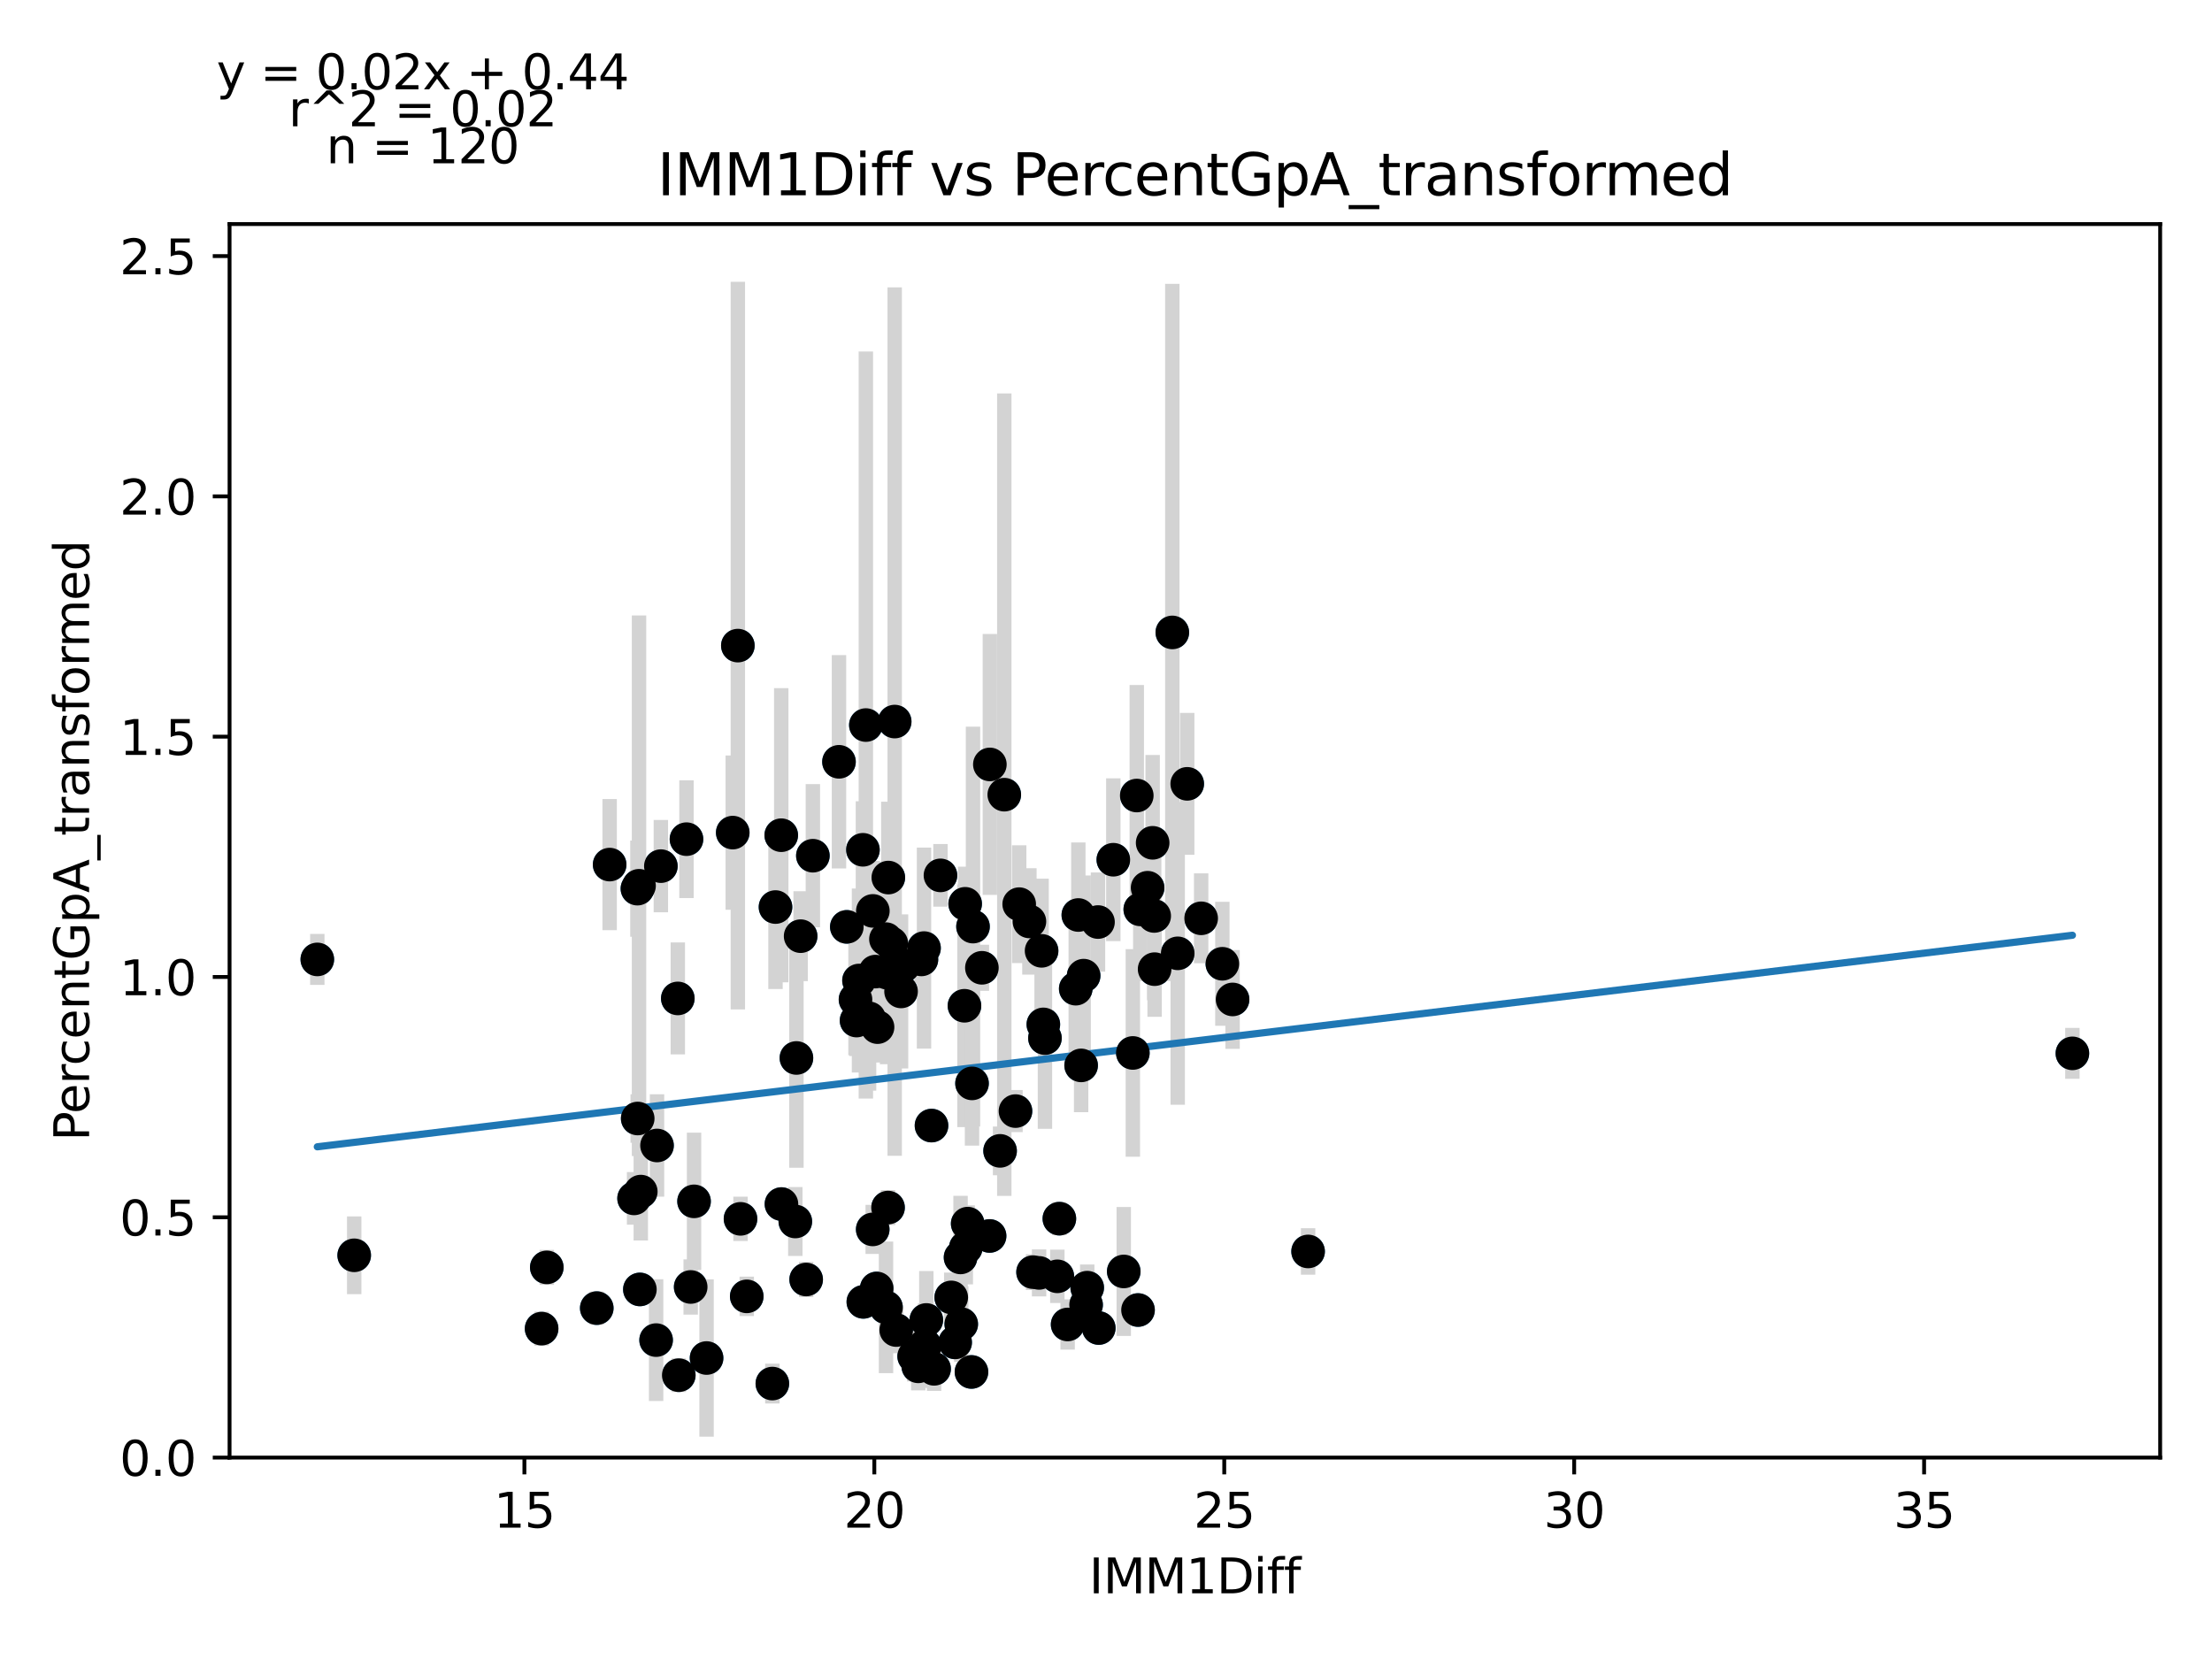 <?xml version="1.0" encoding="utf-8" standalone="no"?>
<!DOCTYPE svg PUBLIC "-//W3C//DTD SVG 1.1//EN"
  "http://www.w3.org/Graphics/SVG/1.1/DTD/svg11.dtd">
<svg xmlns:xlink="http://www.w3.org/1999/xlink" width="460.8pt" height="345.6pt" viewBox="0 0 460.8 345.6" xmlns="http://www.w3.org/2000/svg" version="1.1">
 <defs>
  <style type="text/css">*{stroke-linejoin: round; stroke-linecap: butt}</style>
 </defs>
 <g id="figure_1">
  <g id="patch_1">
   <path d="M 0 345.6 
L 460.8 345.6 
L 460.8 0 
L 0 0 
z
" style="fill: #ffffff"/>
  </g>
  <g id="axes_1">
   <g id="patch_2">
    <path d="M 47.821 303.64 
L 450 303.64 
L 450 46.676 
L 47.821 46.676 
z
" style="fill: #ffffff"/>
   </g>
   <g id="PathCollection_1">
    <defs>
     <path id="me564f85e0c" d="M 0 3 
C 0.796 3 1.559 2.684 2.121 2.121 
C 2.684 1.559 3 0.796 3 0 
C 3 -0.796 2.684 -1.559 2.121 -2.121 
C 1.559 -2.684 0.796 -3 0 -3 
C -0.796 -3 -1.559 -2.684 -2.121 -2.121 
C -2.684 -1.559 -3 -0.796 -3 0 
C -3 0.796 -2.684 1.559 -2.121 2.121 
C -1.559 2.684 -0.796 3 0 3 
z
" style="stroke: #1f77b4"/>
    </defs>
    <g clip-path="url(#ped5a17d4a1)">
     <use xlink:href="#me564f85e0c" x="174.775" y="158.698" style="fill: #1f77b4; stroke: #1f77b4"/>
     <use xlink:href="#me564f85e0c" x="202.695" y="193.028" style="fill: #1f77b4; stroke: #1f77b4"/>
     <use xlink:href="#me564f85e0c" x="176.408" y="193.083" style="fill: #1f77b4; stroke: #1f77b4"/>
     <use xlink:href="#me564f85e0c" x="153.708" y="134.492" style="fill: #1f77b4; stroke: #1f77b4"/>
     <use xlink:href="#me564f85e0c" x="162.748" y="173.989" style="fill: #1f77b4; stroke: #1f77b4"/>
     <use xlink:href="#me564f85e0c" x="187.707" y="206.532" style="fill: #1f77b4; stroke: #1f77b4"/>
     <use xlink:href="#me564f85e0c" x="236.81" y="165.724" style="fill: #1f77b4; stroke: #1f77b4"/>
     <use xlink:href="#me564f85e0c" x="237.539" y="189.443" style="fill: #1f77b4; stroke: #1f77b4"/>
     <use xlink:href="#me564f85e0c" x="212.317" y="188.352" style="fill: #1f77b4; stroke: #1f77b4"/>
     <use xlink:href="#me564f85e0c" x="245.339" y="198.597" style="fill: #1f77b4; stroke: #1f77b4"/>
     <use xlink:href="#me564f85e0c" x="179.762" y="177.028" style="fill: #1f77b4; stroke: #1f77b4"/>
     <use xlink:href="#me564f85e0c" x="224.636" y="190.613" style="fill: #1f77b4; stroke: #1f77b4"/>
     <use xlink:href="#me564f85e0c" x="216.982" y="198.076" style="fill: #1f77b4; stroke: #1f77b4"/>
     <use xlink:href="#me564f85e0c" x="204.546" y="201.609" style="fill: #1f77b4; stroke: #1f77b4"/>
     <use xlink:href="#me564f85e0c" x="185.681" y="196.532" style="fill: #1f77b4; stroke: #1f77b4"/>
     <use xlink:href="#me564f85e0c" x="178.216" y="208.217" style="fill: #1f77b4; stroke: #1f77b4"/>
     <use xlink:href="#me564f85e0c" x="184.558" y="195.639" style="fill: #1f77b4; stroke: #1f77b4"/>
     <use xlink:href="#me564f85e0c" x="169.337" y="178.26" style="fill: #1f77b4; stroke: #1f77b4"/>
     <use xlink:href="#me564f85e0c" x="244.216" y="131.744" style="fill: #1f77b4; stroke: #1f77b4"/>
     <use xlink:href="#me564f85e0c" x="195.915" y="182.358" style="fill: #1f77b4; stroke: #1f77b4"/>
     <use xlink:href="#me564f85e0c" x="182.371" y="202.401" style="fill: #1f77b4; stroke: #1f77b4"/>
     <use xlink:href="#me564f85e0c" x="181.044" y="212.136" style="fill: #1f77b4; stroke: #1f77b4"/>
     <use xlink:href="#me564f85e0c" x="133.123" y="184.523" style="fill: #1f77b4; stroke: #1f77b4"/>
     <use xlink:href="#me564f85e0c" x="178.945" y="204.258" style="fill: #1f77b4; stroke: #1f77b4"/>
     <use xlink:href="#me564f85e0c" x="181.832" y="189.76" style="fill: #1f77b4; stroke: #1f77b4"/>
     <use xlink:href="#me564f85e0c" x="137.671" y="180.432" style="fill: #1f77b4; stroke: #1f77b4"/>
     <use xlink:href="#me564f85e0c" x="217.682" y="216.258" style="fill: #1f77b4; stroke: #1f77b4"/>
     <use xlink:href="#me564f85e0c" x="132.846" y="233.006" style="fill: #1f77b4; stroke: #1f77b4"/>
     <use xlink:href="#me564f85e0c" x="214.445" y="191.953" style="fill: #1f77b4; stroke: #1f77b4"/>
     <use xlink:href="#me564f85e0c" x="228.733" y="192.078" style="fill: #1f77b4; stroke: #1f77b4"/>
     <use xlink:href="#me564f85e0c" x="162.791" y="250.828" style="fill: #1f77b4; stroke: #1f77b4"/>
     <use xlink:href="#me564f85e0c" x="239.07" y="184.93" style="fill: #1f77b4; stroke: #1f77b4"/>
     <use xlink:href="#me564f85e0c" x="240.119" y="175.573" style="fill: #1f77b4; stroke: #1f77b4"/>
     <use xlink:href="#me564f85e0c" x="143.882" y="268.101" style="fill: #1f77b4; stroke: #1f77b4"/>
     <use xlink:href="#me564f85e0c" x="256.769" y="208.201" style="fill: #1f77b4; stroke: #1f77b4"/>
     <use xlink:href="#me564f85e0c" x="200.916" y="209.52" style="fill: #1f77b4; stroke: #1f77b4"/>
     <use xlink:href="#me564f85e0c" x="124.317" y="272.505" style="fill: #1f77b4; stroke: #1f77b4"/>
     <use xlink:href="#me564f85e0c" x="186.38" y="150.315" style="fill: #1f77b4; stroke: #1f77b4"/>
     <use xlink:href="#me564f85e0c" x="225.744" y="203.245" style="fill: #1f77b4; stroke: #1f77b4"/>
     <use xlink:href="#me564f85e0c" x="206.208" y="159.245" style="fill: #1f77b4; stroke: #1f77b4"/>
     <use xlink:href="#me564f85e0c" x="161.552" y="188.955" style="fill: #1f77b4; stroke: #1f77b4"/>
     <use xlink:href="#me564f85e0c" x="126.999" y="180.11" style="fill: #1f77b4; stroke: #1f77b4"/>
     <use xlink:href="#me564f85e0c" x="166.786" y="195.021" style="fill: #1f77b4; stroke: #1f77b4"/>
     <use xlink:href="#me564f85e0c" x="231.926" y="179.097" style="fill: #1f77b4; stroke: #1f77b4"/>
     <use xlink:href="#me564f85e0c" x="184.573" y="272.344" style="fill: #1f77b4; stroke: #1f77b4"/>
     <use xlink:href="#me564f85e0c" x="192.489" y="197.503" style="fill: #1f77b4; stroke: #1f77b4"/>
     <use xlink:href="#me564f85e0c" x="165.678" y="254.457" style="fill: #1f77b4; stroke: #1f77b4"/>
     <use xlink:href="#me564f85e0c" x="113.907" y="264.016" style="fill: #1f77b4; stroke: #1f77b4"/>
     <use xlink:href="#me564f85e0c" x="240.44" y="190.81" style="fill: #1f77b4; stroke: #1f77b4"/>
     <use xlink:href="#me564f85e0c" x="191.95" y="199.865" style="fill: #1f77b4; stroke: #1f77b4"/>
     <use xlink:href="#me564f85e0c" x="133.298" y="268.612" style="fill: #1f77b4; stroke: #1f77b4"/>
     <use xlink:href="#me564f85e0c" x="66.102" y="199.865" style="fill: #1f77b4; stroke: #1f77b4"/>
     <use xlink:href="#me564f85e0c" x="250.223" y="191.301" style="fill: #1f77b4; stroke: #1f77b4"/>
     <use xlink:href="#me564f85e0c" x="180.374" y="151.043" style="fill: #1f77b4; stroke: #1f77b4"/>
     <use xlink:href="#me564f85e0c" x="240.528" y="201.893" style="fill: #1f77b4; stroke: #1f77b4"/>
     <use xlink:href="#me564f85e0c" x="185.054" y="182.813" style="fill: #1f77b4; stroke: #1f77b4"/>
     <use xlink:href="#me564f85e0c" x="226.488" y="268.243" style="fill: #1f77b4; stroke: #1f77b4"/>
     <use xlink:href="#me564f85e0c" x="143.007" y="174.814" style="fill: #1f77b4; stroke: #1f77b4"/>
     <use xlink:href="#me564f85e0c" x="133.487" y="248.232" style="fill: #1f77b4; stroke: #1f77b4"/>
     <use xlink:href="#me564f85e0c" x="141.404" y="286.479" style="fill: #1f77b4; stroke: #1f77b4"/>
     <use xlink:href="#me564f85e0c" x="209.211" y="165.545" style="fill: #1f77b4; stroke: #1f77b4"/>
     <use xlink:href="#me564f85e0c" x="222.406" y="275.911" style="fill: #1f77b4; stroke: #1f77b4"/>
     <use xlink:href="#me564f85e0c" x="272.5" y="260.701" style="fill: #1f77b4; stroke: #1f77b4"/>
     <use xlink:href="#me564f85e0c" x="144.582" y="250.262" style="fill: #1f77b4; stroke: #1f77b4"/>
     <use xlink:href="#me564f85e0c" x="178.435" y="212.601" style="fill: #1f77b4; stroke: #1f77b4"/>
     <use xlink:href="#me564f85e0c" x="211.544" y="231.461" style="fill: #1f77b4; stroke: #1f77b4"/>
     <use xlink:href="#me564f85e0c" x="73.785" y="261.502" style="fill: #1f77b4; stroke: #1f77b4"/>
     <use xlink:href="#me564f85e0c" x="228.893" y="276.654" style="fill: #1f77b4; stroke: #1f77b4"/>
     <use xlink:href="#me564f85e0c" x="191.294" y="284.632" style="fill: #1f77b4; stroke: #1f77b4"/>
     <use xlink:href="#me564f85e0c" x="155.56" y="270.055" style="fill: #1f77b4; stroke: #1f77b4"/>
     <use xlink:href="#me564f85e0c" x="188.247" y="201.148" style="fill: #1f77b4; stroke: #1f77b4"/>
     <use xlink:href="#me564f85e0c" x="165.911" y="220.395" style="fill: #1f77b4; stroke: #1f77b4"/>
     <use xlink:href="#me564f85e0c" x="431.719" y="219.433" style="fill: #1f77b4; stroke: #1f77b4"/>
     <use xlink:href="#me564f85e0c" x="225.219" y="221.942" style="fill: #1f77b4; stroke: #1f77b4"/>
     <use xlink:href="#me564f85e0c" x="190.433" y="282.536" style="fill: #1f77b4; stroke: #1f77b4"/>
     <use xlink:href="#me564f85e0c" x="217.347" y="213.4" style="fill: #1f77b4; stroke: #1f77b4"/>
     <use xlink:href="#me564f85e0c" x="152.644" y="173.446" style="fill: #1f77b4; stroke: #1f77b4"/>
     <use xlink:href="#me564f85e0c" x="200.245" y="275.838" style="fill: #1f77b4; stroke: #1f77b4"/>
     <use xlink:href="#me564f85e0c" x="154.262" y="253.908" style="fill: #1f77b4; stroke: #1f77b4"/>
     <use xlink:href="#me564f85e0c" x="202.49" y="225.691" style="fill: #1f77b4; stroke: #1f77b4"/>
     <use xlink:href="#me564f85e0c" x="206.15" y="257.474" style="fill: #1f77b4; stroke: #1f77b4"/>
     <use xlink:href="#me564f85e0c" x="181.803" y="256.107" style="fill: #1f77b4; stroke: #1f77b4"/>
     <use xlink:href="#me564f85e0c" x="182.634" y="268.407" style="fill: #1f77b4; stroke: #1f77b4"/>
     <use xlink:href="#me564f85e0c" x="254.64" y="200.772" style="fill: #1f77b4; stroke: #1f77b4"/>
     <use xlink:href="#me564f85e0c" x="198.977" y="279.647" style="fill: #1f77b4; stroke: #1f77b4"/>
     <use xlink:href="#me564f85e0c" x="184.791" y="202.633" style="fill: #1f77b4; stroke: #1f77b4"/>
     <use xlink:href="#me564f85e0c" x="208.337" y="239.748" style="fill: #1f77b4; stroke: #1f77b4"/>
     <use xlink:href="#me564f85e0c" x="202.374" y="285.803" style="fill: #1f77b4; stroke: #1f77b4"/>
     <use xlink:href="#me564f85e0c" x="132.088" y="249.647" style="fill: #1f77b4; stroke: #1f77b4"/>
     <use xlink:href="#me564f85e0c" x="179.849" y="271.202" style="fill: #1f77b4; stroke: #1f77b4"/>
     <use xlink:href="#me564f85e0c" x="215.204" y="265.006" style="fill: #1f77b4; stroke: #1f77b4"/>
     <use xlink:href="#me564f85e0c" x="160.896" y="288.222" style="fill: #1f77b4; stroke: #1f77b4"/>
     <use xlink:href="#me564f85e0c" x="192.693" y="280.33" style="fill: #1f77b4; stroke: #1f77b4"/>
     <use xlink:href="#me564f85e0c" x="147.192" y="282.902" style="fill: #1f77b4; stroke: #1f77b4"/>
     <use xlink:href="#me564f85e0c" x="194.049" y="234.478" style="fill: #1f77b4; stroke: #1f77b4"/>
     <use xlink:href="#me564f85e0c" x="182.809" y="213.971" style="fill: #1f77b4; stroke: #1f77b4"/>
     <use xlink:href="#me564f85e0c" x="226.255" y="271.825" style="fill: #1f77b4; stroke: #1f77b4"/>
     <use xlink:href="#me564f85e0c" x="136.87" y="238.624" style="fill: #1f77b4; stroke: #1f77b4"/>
     <use xlink:href="#me564f85e0c" x="201.587" y="254.906" style="fill: #1f77b4; stroke: #1f77b4"/>
     <use xlink:href="#me564f85e0c" x="224.097" y="205.963" style="fill: #1f77b4; stroke: #1f77b4"/>
     <use xlink:href="#me564f85e0c" x="136.68" y="279.167" style="fill: #1f77b4; stroke: #1f77b4"/>
     <use xlink:href="#me564f85e0c" x="198.16" y="270.275" style="fill: #1f77b4; stroke: #1f77b4"/>
     <use xlink:href="#me564f85e0c" x="201.193" y="259.923" style="fill: #1f77b4; stroke: #1f77b4"/>
     <use xlink:href="#me564f85e0c" x="184.995" y="251.56" style="fill: #1f77b4; stroke: #1f77b4"/>
     <use xlink:href="#me564f85e0c" x="167.938" y="266.542" style="fill: #1f77b4; stroke: #1f77b4"/>
     <use xlink:href="#me564f85e0c" x="220.685" y="253.87" style="fill: #1f77b4; stroke: #1f77b4"/>
     <use xlink:href="#me564f85e0c" x="234.098" y="264.866" style="fill: #1f77b4; stroke: #1f77b4"/>
     <use xlink:href="#me564f85e0c" x="112.828" y="276.776" style="fill: #1f77b4; stroke: #1f77b4"/>
     <use xlink:href="#me564f85e0c" x="186.701" y="277.071" style="fill: #1f77b4; stroke: #1f77b4"/>
     <use xlink:href="#me564f85e0c" x="194.589" y="285.152" style="fill: #1f77b4; stroke: #1f77b4"/>
     <use xlink:href="#me564f85e0c" x="216.457" y="265.168" style="fill: #1f77b4; stroke: #1f77b4"/>
     <use xlink:href="#me564f85e0c" x="201.062" y="188.279" style="fill: #1f77b4; stroke: #1f77b4"/>
     <use xlink:href="#me564f85e0c" x="132.787" y="185.123" style="fill: #1f77b4; stroke: #1f77b4"/>
     <use xlink:href="#me564f85e0c" x="192.97" y="274.972" style="fill: #1f77b4; stroke: #1f77b4"/>
     <use xlink:href="#me564f85e0c" x="247.321" y="163.287" style="fill: #1f77b4; stroke: #1f77b4"/>
     <use xlink:href="#me564f85e0c" x="237.072" y="272.902" style="fill: #1f77b4; stroke: #1f77b4"/>
     <use xlink:href="#me564f85e0c" x="220.263" y="265.882" style="fill: #1f77b4; stroke: #1f77b4"/>
     <use xlink:href="#me564f85e0c" x="200.099" y="261.945" style="fill: #1f77b4; stroke: #1f77b4"/>
     <use xlink:href="#me564f85e0c" x="235.993" y="219.349" style="fill: #1f77b4; stroke: #1f77b4"/>
     <use xlink:href="#me564f85e0c" x="141.2" y="207.991" style="fill: #1f77b4; stroke: #1f77b4"/>
    </g>
   </g>
   <g id="matplotlib.axis_1">
    <g id="xtick_1">
     <g id="line2d_1">
      <defs>
       <path id="m03d2323001" d="M 0 0 
L 0 3.5 
" style="stroke: #000000; stroke-width: 0.8"/>
      </defs>
      <g>
       <use xlink:href="#m03d2323001" x="109.242" y="303.64" style="stroke: #000000; stroke-width: 0.8"/>
      </g>
     </g>
     <g id="text_1">
      <!-- 15 -->
      <g transform="translate(102.879 318.238)scale(0.1 -0.1)">
       <defs>
        <path id="DejaVuSans-31" d="M 794 531 
L 1825 531 
L 1825 4091 
L 703 3866 
L 703 4441 
L 1819 4666 
L 2450 4666 
L 2450 531 
L 3481 531 
L 3481 0 
L 794 0 
L 794 531 
z
" transform="scale(0.016)"/>
        <path id="DejaVuSans-35" d="M 691 4666 
L 3169 4666 
L 3169 4134 
L 1269 4134 
L 1269 2991 
Q 1406 3038 1543 3061 
Q 1681 3084 1819 3084 
Q 2600 3084 3056 2656 
Q 3513 2228 3513 1497 
Q 3513 744 3044 326 
Q 2575 -91 1722 -91 
Q 1428 -91 1123 -41 
Q 819 9 494 109 
L 494 744 
Q 775 591 1075 516 
Q 1375 441 1709 441 
Q 2250 441 2565 725 
Q 2881 1009 2881 1497 
Q 2881 1984 2565 2268 
Q 2250 2553 1709 2553 
Q 1456 2553 1204 2497 
Q 953 2441 691 2322 
L 691 4666 
z
" transform="scale(0.016)"/>
       </defs>
       <use xlink:href="#DejaVuSans-31"/>
       <use xlink:href="#DejaVuSans-35" x="63.623"/>
      </g>
     </g>
    </g>
    <g id="xtick_2">
     <g id="line2d_2">
      <g>
       <use xlink:href="#m03d2323001" x="182.138" y="303.64" style="stroke: #000000; stroke-width: 0.8"/>
      </g>
     </g>
     <g id="text_2">
      <!-- 20 -->
      <g transform="translate(175.775 318.238)scale(0.1 -0.1)">
       <defs>
        <path id="DejaVuSans-32" d="M 1228 531 
L 3431 531 
L 3431 0 
L 469 0 
L 469 531 
Q 828 903 1448 1529 
Q 2069 2156 2228 2338 
Q 2531 2678 2651 2914 
Q 2772 3150 2772 3378 
Q 2772 3750 2511 3984 
Q 2250 4219 1831 4219 
Q 1534 4219 1204 4116 
Q 875 4013 500 3803 
L 500 4441 
Q 881 4594 1212 4672 
Q 1544 4750 1819 4750 
Q 2544 4750 2975 4387 
Q 3406 4025 3406 3419 
Q 3406 3131 3298 2873 
Q 3191 2616 2906 2266 
Q 2828 2175 2409 1742 
Q 1991 1309 1228 531 
z
" transform="scale(0.016)"/>
        <path id="DejaVuSans-30" d="M 2034 4250 
Q 1547 4250 1301 3770 
Q 1056 3291 1056 2328 
Q 1056 1369 1301 889 
Q 1547 409 2034 409 
Q 2525 409 2770 889 
Q 3016 1369 3016 2328 
Q 3016 3291 2770 3770 
Q 2525 4250 2034 4250 
z
M 2034 4750 
Q 2819 4750 3233 4129 
Q 3647 3509 3647 2328 
Q 3647 1150 3233 529 
Q 2819 -91 2034 -91 
Q 1250 -91 836 529 
Q 422 1150 422 2328 
Q 422 3509 836 4129 
Q 1250 4750 2034 4750 
z
" transform="scale(0.016)"/>
       </defs>
       <use xlink:href="#DejaVuSans-32"/>
       <use xlink:href="#DejaVuSans-30" x="63.623"/>
      </g>
     </g>
    </g>
    <g id="xtick_3">
     <g id="line2d_3">
      <g>
       <use xlink:href="#m03d2323001" x="255.034" y="303.64" style="stroke: #000000; stroke-width: 0.8"/>
      </g>
     </g>
     <g id="text_3">
      <!-- 25 -->
      <g transform="translate(248.671 318.238)scale(0.1 -0.1)">
       <use xlink:href="#DejaVuSans-32"/>
       <use xlink:href="#DejaVuSans-35" x="63.623"/>
      </g>
     </g>
    </g>
    <g id="xtick_4">
     <g id="line2d_4">
      <g>
       <use xlink:href="#m03d2323001" x="327.93" y="303.64" style="stroke: #000000; stroke-width: 0.8"/>
      </g>
     </g>
     <g id="text_4">
      <!-- 30 -->
      <g transform="translate(321.567 318.238)scale(0.1 -0.1)">
       <defs>
        <path id="DejaVuSans-33" d="M 2597 2516 
Q 3050 2419 3304 2112 
Q 3559 1806 3559 1356 
Q 3559 666 3084 287 
Q 2609 -91 1734 -91 
Q 1441 -91 1130 -33 
Q 819 25 488 141 
L 488 750 
Q 750 597 1062 519 
Q 1375 441 1716 441 
Q 2309 441 2620 675 
Q 2931 909 2931 1356 
Q 2931 1769 2642 2001 
Q 2353 2234 1838 2234 
L 1294 2234 
L 1294 2753 
L 1863 2753 
Q 2328 2753 2575 2939 
Q 2822 3125 2822 3475 
Q 2822 3834 2567 4026 
Q 2313 4219 1838 4219 
Q 1578 4219 1281 4162 
Q 984 4106 628 3988 
L 628 4550 
Q 988 4650 1302 4700 
Q 1616 4750 1894 4750 
Q 2613 4750 3031 4423 
Q 3450 4097 3450 3541 
Q 3450 3153 3228 2886 
Q 3006 2619 2597 2516 
z
" transform="scale(0.016)"/>
       </defs>
       <use xlink:href="#DejaVuSans-33"/>
       <use xlink:href="#DejaVuSans-30" x="63.623"/>
      </g>
     </g>
    </g>
    <g id="xtick_5">
     <g id="line2d_5">
      <g>
       <use xlink:href="#m03d2323001" x="400.826" y="303.64" style="stroke: #000000; stroke-width: 0.8"/>
      </g>
     </g>
     <g id="text_5">
      <!-- 35 -->
      <g transform="translate(394.463 318.238)scale(0.1 -0.1)">
       <use xlink:href="#DejaVuSans-33"/>
       <use xlink:href="#DejaVuSans-35" x="63.623"/>
      </g>
     </g>
    </g>
    <g id="text_6">
     <!-- IMM1Diff -->
     <g transform="translate(226.867 331.917)scale(0.1 -0.1)">
      <defs>
       <path id="DejaVuSans-49" d="M 628 4666 
L 1259 4666 
L 1259 0 
L 628 0 
L 628 4666 
z
" transform="scale(0.016)"/>
       <path id="DejaVuSans-4d" d="M 628 4666 
L 1569 4666 
L 2759 1491 
L 3956 4666 
L 4897 4666 
L 4897 0 
L 4281 0 
L 4281 4097 
L 3078 897 
L 2444 897 
L 1241 4097 
L 1241 0 
L 628 0 
L 628 4666 
z
" transform="scale(0.016)"/>
       <path id="DejaVuSans-44" d="M 1259 4147 
L 1259 519 
L 2022 519 
Q 2988 519 3436 956 
Q 3884 1394 3884 2338 
Q 3884 3275 3436 3711 
Q 2988 4147 2022 4147 
L 1259 4147 
z
M 628 4666 
L 1925 4666 
Q 3281 4666 3915 4102 
Q 4550 3538 4550 2338 
Q 4550 1131 3912 565 
Q 3275 0 1925 0 
L 628 0 
L 628 4666 
z
" transform="scale(0.016)"/>
       <path id="DejaVuSans-69" d="M 603 3500 
L 1178 3500 
L 1178 0 
L 603 0 
L 603 3500 
z
M 603 4863 
L 1178 4863 
L 1178 4134 
L 603 4134 
L 603 4863 
z
" transform="scale(0.016)"/>
       <path id="DejaVuSans-66" d="M 2375 4863 
L 2375 4384 
L 1825 4384 
Q 1516 4384 1395 4259 
Q 1275 4134 1275 3809 
L 1275 3500 
L 2222 3500 
L 2222 3053 
L 1275 3053 
L 1275 0 
L 697 0 
L 697 3053 
L 147 3053 
L 147 3500 
L 697 3500 
L 697 3744 
Q 697 4328 969 4595 
Q 1241 4863 1831 4863 
L 2375 4863 
z
" transform="scale(0.016)"/>
      </defs>
      <use xlink:href="#DejaVuSans-49"/>
      <use xlink:href="#DejaVuSans-4d" x="29.492"/>
      <use xlink:href="#DejaVuSans-4d" x="115.771"/>
      <use xlink:href="#DejaVuSans-31" x="202.051"/>
      <use xlink:href="#DejaVuSans-44" x="265.674"/>
      <use xlink:href="#DejaVuSans-69" x="342.676"/>
      <use xlink:href="#DejaVuSans-66" x="370.459"/>
      <use xlink:href="#DejaVuSans-66" x="405.664"/>
     </g>
    </g>
   </g>
   <g id="matplotlib.axis_2">
    <g id="ytick_1">
     <g id="line2d_6">
      <defs>
       <path id="m17d0def67c" d="M 0 0 
L -3.5 0 
" style="stroke: #000000; stroke-width: 0.8"/>
      </defs>
      <g>
       <use xlink:href="#m17d0def67c" x="47.821" y="303.64" style="stroke: #000000; stroke-width: 0.8"/>
      </g>
     </g>
     <g id="text_7">
      <!-- 0.0 -->
      <g transform="translate(24.918 307.439)scale(0.1 -0.1)">
       <defs>
        <path id="DejaVuSans-2e" d="M 684 794 
L 1344 794 
L 1344 0 
L 684 0 
L 684 794 
z
" transform="scale(0.016)"/>
       </defs>
       <use xlink:href="#DejaVuSans-30"/>
       <use xlink:href="#DejaVuSans-2e" x="63.623"/>
       <use xlink:href="#DejaVuSans-30" x="95.41"/>
      </g>
     </g>
    </g>
    <g id="ytick_2">
     <g id="line2d_7">
      <g>
       <use xlink:href="#m17d0def67c" x="47.821" y="253.581" style="stroke: #000000; stroke-width: 0.8"/>
      </g>
     </g>
     <g id="text_8">
      <!-- 0.5 -->
      <g transform="translate(24.918 257.38)scale(0.1 -0.1)">
       <use xlink:href="#DejaVuSans-30"/>
       <use xlink:href="#DejaVuSans-2e" x="63.623"/>
       <use xlink:href="#DejaVuSans-35" x="95.41"/>
      </g>
     </g>
    </g>
    <g id="ytick_3">
     <g id="line2d_8">
      <g>
       <use xlink:href="#m17d0def67c" x="47.821" y="203.522" style="stroke: #000000; stroke-width: 0.8"/>
      </g>
     </g>
     <g id="text_9">
      <!-- 1.0 -->
      <g transform="translate(24.918 207.321)scale(0.1 -0.1)">
       <use xlink:href="#DejaVuSans-31"/>
       <use xlink:href="#DejaVuSans-2e" x="63.623"/>
       <use xlink:href="#DejaVuSans-30" x="95.41"/>
      </g>
     </g>
    </g>
    <g id="ytick_4">
     <g id="line2d_9">
      <g>
       <use xlink:href="#m17d0def67c" x="47.821" y="153.462" style="stroke: #000000; stroke-width: 0.8"/>
      </g>
     </g>
     <g id="text_10">
      <!-- 1.5 -->
      <g transform="translate(24.918 157.262)scale(0.1 -0.1)">
       <use xlink:href="#DejaVuSans-31"/>
       <use xlink:href="#DejaVuSans-2e" x="63.623"/>
       <use xlink:href="#DejaVuSans-35" x="95.41"/>
      </g>
     </g>
    </g>
    <g id="ytick_5">
     <g id="line2d_10">
      <g>
       <use xlink:href="#m17d0def67c" x="47.821" y="103.403" style="stroke: #000000; stroke-width: 0.8"/>
      </g>
     </g>
     <g id="text_11">
      <!-- 2.0 -->
      <g transform="translate(24.918 107.203)scale(0.1 -0.1)">
       <use xlink:href="#DejaVuSans-32"/>
       <use xlink:href="#DejaVuSans-2e" x="63.623"/>
       <use xlink:href="#DejaVuSans-30" x="95.41"/>
      </g>
     </g>
    </g>
    <g id="ytick_6">
     <g id="line2d_11">
      <g>
       <use xlink:href="#m17d0def67c" x="47.821" y="53.344" style="stroke: #000000; stroke-width: 0.8"/>
      </g>
     </g>
     <g id="text_12">
      <!-- 2.5 -->
      <g transform="translate(24.918 57.143)scale(0.1 -0.1)">
       <use xlink:href="#DejaVuSans-32"/>
       <use xlink:href="#DejaVuSans-2e" x="63.623"/>
       <use xlink:href="#DejaVuSans-35" x="95.41"/>
      </g>
     </g>
    </g>
    <g id="text_13">
     <!-- PercentGpA_transformed -->
     <g transform="translate(18.56 237.696)rotate(-90)scale(0.1 -0.1)">
      <defs>
       <path id="DejaVuSans-50" d="M 1259 4147 
L 1259 2394 
L 2053 2394 
Q 2494 2394 2734 2622 
Q 2975 2850 2975 3272 
Q 2975 3691 2734 3919 
Q 2494 4147 2053 4147 
L 1259 4147 
z
M 628 4666 
L 2053 4666 
Q 2838 4666 3239 4311 
Q 3641 3956 3641 3272 
Q 3641 2581 3239 2228 
Q 2838 1875 2053 1875 
L 1259 1875 
L 1259 0 
L 628 0 
L 628 4666 
z
" transform="scale(0.016)"/>
       <path id="DejaVuSans-65" d="M 3597 1894 
L 3597 1613 
L 953 1613 
Q 991 1019 1311 708 
Q 1631 397 2203 397 
Q 2534 397 2845 478 
Q 3156 559 3463 722 
L 3463 178 
Q 3153 47 2828 -22 
Q 2503 -91 2169 -91 
Q 1331 -91 842 396 
Q 353 884 353 1716 
Q 353 2575 817 3079 
Q 1281 3584 2069 3584 
Q 2775 3584 3186 3129 
Q 3597 2675 3597 1894 
z
M 3022 2063 
Q 3016 2534 2758 2815 
Q 2500 3097 2075 3097 
Q 1594 3097 1305 2825 
Q 1016 2553 972 2059 
L 3022 2063 
z
" transform="scale(0.016)"/>
       <path id="DejaVuSans-72" d="M 2631 2963 
Q 2534 3019 2420 3045 
Q 2306 3072 2169 3072 
Q 1681 3072 1420 2755 
Q 1159 2438 1159 1844 
L 1159 0 
L 581 0 
L 581 3500 
L 1159 3500 
L 1159 2956 
Q 1341 3275 1631 3429 
Q 1922 3584 2338 3584 
Q 2397 3584 2469 3576 
Q 2541 3569 2628 3553 
L 2631 2963 
z
" transform="scale(0.016)"/>
       <path id="DejaVuSans-63" d="M 3122 3366 
L 3122 2828 
Q 2878 2963 2633 3030 
Q 2388 3097 2138 3097 
Q 1578 3097 1268 2742 
Q 959 2388 959 1747 
Q 959 1106 1268 751 
Q 1578 397 2138 397 
Q 2388 397 2633 464 
Q 2878 531 3122 666 
L 3122 134 
Q 2881 22 2623 -34 
Q 2366 -91 2075 -91 
Q 1284 -91 818 406 
Q 353 903 353 1747 
Q 353 2603 823 3093 
Q 1294 3584 2113 3584 
Q 2378 3584 2631 3529 
Q 2884 3475 3122 3366 
z
" transform="scale(0.016)"/>
       <path id="DejaVuSans-6e" d="M 3513 2113 
L 3513 0 
L 2938 0 
L 2938 2094 
Q 2938 2591 2744 2837 
Q 2550 3084 2163 3084 
Q 1697 3084 1428 2787 
Q 1159 2491 1159 1978 
L 1159 0 
L 581 0 
L 581 3500 
L 1159 3500 
L 1159 2956 
Q 1366 3272 1645 3428 
Q 1925 3584 2291 3584 
Q 2894 3584 3203 3211 
Q 3513 2838 3513 2113 
z
" transform="scale(0.016)"/>
       <path id="DejaVuSans-74" d="M 1172 4494 
L 1172 3500 
L 2356 3500 
L 2356 3053 
L 1172 3053 
L 1172 1153 
Q 1172 725 1289 603 
Q 1406 481 1766 481 
L 2356 481 
L 2356 0 
L 1766 0 
Q 1100 0 847 248 
Q 594 497 594 1153 
L 594 3053 
L 172 3053 
L 172 3500 
L 594 3500 
L 594 4494 
L 1172 4494 
z
" transform="scale(0.016)"/>
       <path id="DejaVuSans-47" d="M 3809 666 
L 3809 1919 
L 2778 1919 
L 2778 2438 
L 4434 2438 
L 4434 434 
Q 4069 175 3628 42 
Q 3188 -91 2688 -91 
Q 1594 -91 976 548 
Q 359 1188 359 2328 
Q 359 3472 976 4111 
Q 1594 4750 2688 4750 
Q 3144 4750 3555 4637 
Q 3966 4525 4313 4306 
L 4313 3634 
Q 3963 3931 3569 4081 
Q 3175 4231 2741 4231 
Q 1884 4231 1454 3753 
Q 1025 3275 1025 2328 
Q 1025 1384 1454 906 
Q 1884 428 2741 428 
Q 3075 428 3337 486 
Q 3600 544 3809 666 
z
" transform="scale(0.016)"/>
       <path id="DejaVuSans-70" d="M 1159 525 
L 1159 -1331 
L 581 -1331 
L 581 3500 
L 1159 3500 
L 1159 2969 
Q 1341 3281 1617 3432 
Q 1894 3584 2278 3584 
Q 2916 3584 3314 3078 
Q 3713 2572 3713 1747 
Q 3713 922 3314 415 
Q 2916 -91 2278 -91 
Q 1894 -91 1617 61 
Q 1341 213 1159 525 
z
M 3116 1747 
Q 3116 2381 2855 2742 
Q 2594 3103 2138 3103 
Q 1681 3103 1420 2742 
Q 1159 2381 1159 1747 
Q 1159 1113 1420 752 
Q 1681 391 2138 391 
Q 2594 391 2855 752 
Q 3116 1113 3116 1747 
z
" transform="scale(0.016)"/>
       <path id="DejaVuSans-41" d="M 2188 4044 
L 1331 1722 
L 3047 1722 
L 2188 4044 
z
M 1831 4666 
L 2547 4666 
L 4325 0 
L 3669 0 
L 3244 1197 
L 1141 1197 
L 716 0 
L 50 0 
L 1831 4666 
z
" transform="scale(0.016)"/>
       <path id="DejaVuSans-5f" d="M 3263 -1063 
L 3263 -1509 
L -63 -1509 
L -63 -1063 
L 3263 -1063 
z
" transform="scale(0.016)"/>
       <path id="DejaVuSans-61" d="M 2194 1759 
Q 1497 1759 1228 1600 
Q 959 1441 959 1056 
Q 959 750 1161 570 
Q 1363 391 1709 391 
Q 2188 391 2477 730 
Q 2766 1069 2766 1631 
L 2766 1759 
L 2194 1759 
z
M 3341 1997 
L 3341 0 
L 2766 0 
L 2766 531 
Q 2569 213 2275 61 
Q 1981 -91 1556 -91 
Q 1019 -91 701 211 
Q 384 513 384 1019 
Q 384 1609 779 1909 
Q 1175 2209 1959 2209 
L 2766 2209 
L 2766 2266 
Q 2766 2663 2505 2880 
Q 2244 3097 1772 3097 
Q 1472 3097 1187 3025 
Q 903 2953 641 2809 
L 641 3341 
Q 956 3463 1253 3523 
Q 1550 3584 1831 3584 
Q 2591 3584 2966 3190 
Q 3341 2797 3341 1997 
z
" transform="scale(0.016)"/>
       <path id="DejaVuSans-73" d="M 2834 3397 
L 2834 2853 
Q 2591 2978 2328 3040 
Q 2066 3103 1784 3103 
Q 1356 3103 1142 2972 
Q 928 2841 928 2578 
Q 928 2378 1081 2264 
Q 1234 2150 1697 2047 
L 1894 2003 
Q 2506 1872 2764 1633 
Q 3022 1394 3022 966 
Q 3022 478 2636 193 
Q 2250 -91 1575 -91 
Q 1294 -91 989 -36 
Q 684 19 347 128 
L 347 722 
Q 666 556 975 473 
Q 1284 391 1588 391 
Q 1994 391 2212 530 
Q 2431 669 2431 922 
Q 2431 1156 2273 1281 
Q 2116 1406 1581 1522 
L 1381 1569 
Q 847 1681 609 1914 
Q 372 2147 372 2553 
Q 372 3047 722 3315 
Q 1072 3584 1716 3584 
Q 2034 3584 2315 3537 
Q 2597 3491 2834 3397 
z
" transform="scale(0.016)"/>
       <path id="DejaVuSans-6f" d="M 1959 3097 
Q 1497 3097 1228 2736 
Q 959 2375 959 1747 
Q 959 1119 1226 758 
Q 1494 397 1959 397 
Q 2419 397 2687 759 
Q 2956 1122 2956 1747 
Q 2956 2369 2687 2733 
Q 2419 3097 1959 3097 
z
M 1959 3584 
Q 2709 3584 3137 3096 
Q 3566 2609 3566 1747 
Q 3566 888 3137 398 
Q 2709 -91 1959 -91 
Q 1206 -91 779 398 
Q 353 888 353 1747 
Q 353 2609 779 3096 
Q 1206 3584 1959 3584 
z
" transform="scale(0.016)"/>
       <path id="DejaVuSans-6d" d="M 3328 2828 
Q 3544 3216 3844 3400 
Q 4144 3584 4550 3584 
Q 5097 3584 5394 3201 
Q 5691 2819 5691 2113 
L 5691 0 
L 5113 0 
L 5113 2094 
Q 5113 2597 4934 2840 
Q 4756 3084 4391 3084 
Q 3944 3084 3684 2787 
Q 3425 2491 3425 1978 
L 3425 0 
L 2847 0 
L 2847 2094 
Q 2847 2600 2669 2842 
Q 2491 3084 2119 3084 
Q 1678 3084 1418 2786 
Q 1159 2488 1159 1978 
L 1159 0 
L 581 0 
L 581 3500 
L 1159 3500 
L 1159 2956 
Q 1356 3278 1631 3431 
Q 1906 3584 2284 3584 
Q 2666 3584 2933 3390 
Q 3200 3197 3328 2828 
z
" transform="scale(0.016)"/>
       <path id="DejaVuSans-64" d="M 2906 2969 
L 2906 4863 
L 3481 4863 
L 3481 0 
L 2906 0 
L 2906 525 
Q 2725 213 2448 61 
Q 2172 -91 1784 -91 
Q 1150 -91 751 415 
Q 353 922 353 1747 
Q 353 2572 751 3078 
Q 1150 3584 1784 3584 
Q 2172 3584 2448 3432 
Q 2725 3281 2906 2969 
z
M 947 1747 
Q 947 1113 1208 752 
Q 1469 391 1925 391 
Q 2381 391 2643 752 
Q 2906 1113 2906 1747 
Q 2906 2381 2643 2742 
Q 2381 3103 1925 3103 
Q 1469 3103 1208 2742 
Q 947 2381 947 1747 
z
" transform="scale(0.016)"/>
      </defs>
      <use xlink:href="#DejaVuSans-50"/>
      <use xlink:href="#DejaVuSans-65" x="56.678"/>
      <use xlink:href="#DejaVuSans-72" x="118.201"/>
      <use xlink:href="#DejaVuSans-63" x="157.064"/>
      <use xlink:href="#DejaVuSans-65" x="212.045"/>
      <use xlink:href="#DejaVuSans-6e" x="273.568"/>
      <use xlink:href="#DejaVuSans-74" x="336.947"/>
      <use xlink:href="#DejaVuSans-47" x="376.156"/>
      <use xlink:href="#DejaVuSans-70" x="453.646"/>
      <use xlink:href="#DejaVuSans-41" x="517.123"/>
      <use xlink:href="#DejaVuSans-5f" x="585.531"/>
      <use xlink:href="#DejaVuSans-74" x="635.531"/>
      <use xlink:href="#DejaVuSans-72" x="674.74"/>
      <use xlink:href="#DejaVuSans-61" x="715.854"/>
      <use xlink:href="#DejaVuSans-6e" x="777.133"/>
      <use xlink:href="#DejaVuSans-73" x="840.512"/>
      <use xlink:href="#DejaVuSans-66" x="892.611"/>
      <use xlink:href="#DejaVuSans-6f" x="927.816"/>
      <use xlink:href="#DejaVuSans-72" x="988.998"/>
      <use xlink:href="#DejaVuSans-6d" x="1028.361"/>
      <use xlink:href="#DejaVuSans-65" x="1125.773"/>
      <use xlink:href="#DejaVuSans-64" x="1187.297"/>
     </g>
    </g>
   </g>
   <g id="LineCollection_1">
    <path d="M 174.775 180.92 
L 174.775 136.476 
" clip-path="url(#ped5a17d4a1)" style="fill: none; stroke: #d3d3d3; stroke-width: 3"/>
    <path d="M 202.695 234.68 
L 202.695 151.376 
" clip-path="url(#ped5a17d4a1)" style="fill: none; stroke: #d3d3d3; stroke-width: 3"/>
    <path d="M 176.408 196.517 
L 176.408 189.648 
" clip-path="url(#ped5a17d4a1)" style="fill: none; stroke: #d3d3d3; stroke-width: 3"/>
    <path d="M 153.708 210.279 
L 153.708 58.705 
" clip-path="url(#ped5a17d4a1)" style="fill: none; stroke: #d3d3d3; stroke-width: 3"/>
    <path d="M 162.748 204.627 
L 162.748 143.351 
" clip-path="url(#ped5a17d4a1)" style="fill: none; stroke: #d3d3d3; stroke-width: 3"/>
    <path d="M 187.707 222.583 
L 187.707 190.48 
" clip-path="url(#ped5a17d4a1)" style="fill: none; stroke: #d3d3d3; stroke-width: 3"/>
    <path d="M 236.81 188.746 
L 236.81 142.702 
" clip-path="url(#ped5a17d4a1)" style="fill: none; stroke: #d3d3d3; stroke-width: 3"/>
    <path d="M 237.539 204.374 
L 237.539 174.513 
" clip-path="url(#ped5a17d4a1)" style="fill: none; stroke: #d3d3d3; stroke-width: 3"/>
    <path d="M 212.317 200.621 
L 212.317 176.084 
" clip-path="url(#ped5a17d4a1)" style="fill: none; stroke: #d3d3d3; stroke-width: 3"/>
    <path d="M 245.339 230.137 
L 245.339 167.057 
" clip-path="url(#ped5a17d4a1)" style="fill: none; stroke: #d3d3d3; stroke-width: 3"/>
    <path d="M 179.762 187.137 
L 179.762 166.919 
" clip-path="url(#ped5a17d4a1)" style="fill: none; stroke: #d3d3d3; stroke-width: 3"/>
    <path d="M 224.636 205.73 
L 224.636 175.497 
" clip-path="url(#ped5a17d4a1)" style="fill: none; stroke: #d3d3d3; stroke-width: 3"/>
    <path d="M 216.982 213.11 
L 216.982 183.041 
" clip-path="url(#ped5a17d4a1)" style="fill: none; stroke: #d3d3d3; stroke-width: 3"/>
    <path d="M 204.546 206.417 
L 204.546 196.801 
" clip-path="url(#ped5a17d4a1)" style="fill: none; stroke: #d3d3d3; stroke-width: 3"/>
    <path d="M 185.681 201.788 
L 185.681 191.277 
" clip-path="url(#ped5a17d4a1)" style="fill: none; stroke: #d3d3d3; stroke-width: 3"/>
    <path d="M 178.216 219.828 
L 178.216 196.606 
" clip-path="url(#ped5a17d4a1)" style="fill: none; stroke: #d3d3d3; stroke-width: 3"/>
    <path d="M 184.558 205.219 
L 184.558 186.06 
" clip-path="url(#ped5a17d4a1)" style="fill: none; stroke: #d3d3d3; stroke-width: 3"/>
    <path d="M 169.337 193.17 
L 169.337 163.35 
" clip-path="url(#ped5a17d4a1)" style="fill: none; stroke: #d3d3d3; stroke-width: 3"/>
    <path d="M 244.216 204.359 
L 244.216 59.128 
" clip-path="url(#ped5a17d4a1)" style="fill: none; stroke: #d3d3d3; stroke-width: 3"/>
    <path d="M 195.915 188.881 
L 195.915 175.835 
" clip-path="url(#ped5a17d4a1)" style="fill: none; stroke: #d3d3d3; stroke-width: 3"/>
    <path d="M 182.371 207.567 
L 182.371 197.235 
" clip-path="url(#ped5a17d4a1)" style="fill: none; stroke: #d3d3d3; stroke-width: 3"/>
    <path d="M 181.044 227.209 
L 181.044 197.063 
" clip-path="url(#ped5a17d4a1)" style="fill: none; stroke: #d3d3d3; stroke-width: 3"/>
    <path d="M 133.123 240.837 
L 133.123 128.208 
" clip-path="url(#ped5a17d4a1)" style="fill: none; stroke: #d3d3d3; stroke-width: 3"/>
    <path d="M 178.945 223.42 
L 178.945 185.096 
" clip-path="url(#ped5a17d4a1)" style="fill: none; stroke: #d3d3d3; stroke-width: 3"/>
    <path d="M 181.832 200.178 
L 181.832 179.341 
" clip-path="url(#ped5a17d4a1)" style="fill: none; stroke: #d3d3d3; stroke-width: 3"/>
    <path d="M 137.671 190.052 
L 137.671 170.811 
" clip-path="url(#ped5a17d4a1)" style="fill: none; stroke: #d3d3d3; stroke-width: 3"/>
    <path d="M 217.682 235.16 
L 217.682 197.356 
" clip-path="url(#ped5a17d4a1)" style="fill: none; stroke: #d3d3d3; stroke-width: 3"/>
    <path d="M 132.846 238.062 
L 132.846 227.951 
" clip-path="url(#ped5a17d4a1)" style="fill: none; stroke: #d3d3d3; stroke-width: 3"/>
    <path d="M 214.445 203.032 
L 214.445 180.873 
" clip-path="url(#ped5a17d4a1)" style="fill: none; stroke: #d3d3d3; stroke-width: 3"/>
    <path d="M 228.733 202.408 
L 228.733 181.747 
" clip-path="url(#ped5a17d4a1)" style="fill: none; stroke: #d3d3d3; stroke-width: 3"/>
    <path d="M 162.791 254.085 
L 162.791 247.571 
" clip-path="url(#ped5a17d4a1)" style="fill: none; stroke: #d3d3d3; stroke-width: 3"/>
    <path d="M 239.07 194.39 
L 239.07 175.469 
" clip-path="url(#ped5a17d4a1)" style="fill: none; stroke: #d3d3d3; stroke-width: 3"/>
    <path d="M 240.119 193.869 
L 240.119 157.278 
" clip-path="url(#ped5a17d4a1)" style="fill: none; stroke: #d3d3d3; stroke-width: 3"/>
    <path d="M 143.882 273.858 
L 143.882 262.343 
" clip-path="url(#ped5a17d4a1)" style="fill: none; stroke: #d3d3d3; stroke-width: 3"/>
    <path d="M 256.769 218.494 
L 256.769 197.907 
" clip-path="url(#ped5a17d4a1)" style="fill: none; stroke: #d3d3d3; stroke-width: 3"/>
    <path d="M 200.916 234.797 
L 200.916 184.243 
" clip-path="url(#ped5a17d4a1)" style="fill: none; stroke: #d3d3d3; stroke-width: 3"/>
    <path d="M 124.317 275.95 
L 124.317 269.06 
" clip-path="url(#ped5a17d4a1)" style="fill: none; stroke: #d3d3d3; stroke-width: 3"/>
    <path d="M 186.38 240.766 
L 186.38 59.864 
" clip-path="url(#ped5a17d4a1)" style="fill: none; stroke: #d3d3d3; stroke-width: 3"/>
    <path d="M 225.744 224.112 
L 225.744 182.378 
" clip-path="url(#ped5a17d4a1)" style="fill: none; stroke: #d3d3d3; stroke-width: 3"/>
    <path d="M 206.208 186.423 
L 206.208 132.067 
" clip-path="url(#ped5a17d4a1)" style="fill: none; stroke: #d3d3d3; stroke-width: 3"/>
    <path d="M 161.552 206.037 
L 161.552 171.873 
" clip-path="url(#ped5a17d4a1)" style="fill: none; stroke: #d3d3d3; stroke-width: 3"/>
    <path d="M 126.999 193.766 
L 126.999 166.454 
" clip-path="url(#ped5a17d4a1)" style="fill: none; stroke: #d3d3d3; stroke-width: 3"/>
    <path d="M 166.786 204.388 
L 166.786 185.655 
" clip-path="url(#ped5a17d4a1)" style="fill: none; stroke: #d3d3d3; stroke-width: 3"/>
    <path d="M 231.926 196.057 
L 231.926 162.137 
" clip-path="url(#ped5a17d4a1)" style="fill: none; stroke: #d3d3d3; stroke-width: 3"/>
    <path d="M 184.573 286.048 
L 184.573 258.641 
" clip-path="url(#ped5a17d4a1)" style="fill: none; stroke: #d3d3d3; stroke-width: 3"/>
    <path d="M 192.489 218.444 
L 192.489 176.562 
" clip-path="url(#ped5a17d4a1)" style="fill: none; stroke: #d3d3d3; stroke-width: 3"/>
    <path d="M 165.678 261.634 
L 165.678 247.28 
" clip-path="url(#ped5a17d4a1)" style="fill: none; stroke: #d3d3d3; stroke-width: 3"/>
    <path d="M 113.907 267.657 
L 113.907 260.375 
" clip-path="url(#ped5a17d4a1)" style="fill: none; stroke: #d3d3d3; stroke-width: 3"/>
    <path d="M 240.44 208.363 
L 240.44 173.257 
" clip-path="url(#ped5a17d4a1)" style="fill: none; stroke: #d3d3d3; stroke-width: 3"/>
    <path d="M 191.95 204.85 
L 191.95 194.88 
" clip-path="url(#ped5a17d4a1)" style="fill: none; stroke: #d3d3d3; stroke-width: 3"/>
    <path d="M 133.298 270.183 
L 133.298 267.041 
" clip-path="url(#ped5a17d4a1)" style="fill: none; stroke: #d3d3d3; stroke-width: 3"/>
    <path d="M 66.102 205.178 
L 66.102 194.553 
" clip-path="url(#ped5a17d4a1)" style="fill: none; stroke: #d3d3d3; stroke-width: 3"/>
    <path d="M 250.223 200.666 
L 250.223 181.936 
" clip-path="url(#ped5a17d4a1)" style="fill: none; stroke: #d3d3d3; stroke-width: 3"/>
    <path d="M 180.374 228.856 
L 180.374 73.229 
" clip-path="url(#ped5a17d4a1)" style="fill: none; stroke: #d3d3d3; stroke-width: 3"/>
    <path d="M 240.528 211.818 
L 240.528 191.969 
" clip-path="url(#ped5a17d4a1)" style="fill: none; stroke: #d3d3d3; stroke-width: 3"/>
    <path d="M 185.054 198.618 
L 185.054 167.008 
" clip-path="url(#ped5a17d4a1)" style="fill: none; stroke: #d3d3d3; stroke-width: 3"/>
    <path d="M 226.488 273.066 
L 226.488 263.42 
" clip-path="url(#ped5a17d4a1)" style="fill: none; stroke: #d3d3d3; stroke-width: 3"/>
    <path d="M 143.007 187.088 
L 143.007 162.541 
" clip-path="url(#ped5a17d4a1)" style="fill: none; stroke: #d3d3d3; stroke-width: 3"/>
    <path d="M 133.487 258.42 
L 133.487 238.045 
" clip-path="url(#ped5a17d4a1)" style="fill: none; stroke: #d3d3d3; stroke-width: 3"/>
    <path d="M 141.404 289.986 
L 141.404 282.973 
" clip-path="url(#ped5a17d4a1)" style="fill: none; stroke: #d3d3d3; stroke-width: 3"/>
    <path d="M 209.211 249.124 
L 209.211 81.966 
" clip-path="url(#ped5a17d4a1)" style="fill: none; stroke: #d3d3d3; stroke-width: 3"/>
    <path d="M 222.406 281.146 
L 222.406 270.676 
" clip-path="url(#ped5a17d4a1)" style="fill: none; stroke: #d3d3d3; stroke-width: 3"/>
    <path d="M 272.5 265.543 
L 272.5 255.858 
" clip-path="url(#ped5a17d4a1)" style="fill: none; stroke: #d3d3d3; stroke-width: 3"/>
    <path d="M 144.582 264.57 
L 144.582 235.953 
" clip-path="url(#ped5a17d4a1)" style="fill: none; stroke: #d3d3d3; stroke-width: 3"/>
    <path d="M 178.435 219.994 
L 178.435 205.207 
" clip-path="url(#ped5a17d4a1)" style="fill: none; stroke: #d3d3d3; stroke-width: 3"/>
    <path d="M 211.544 235.849 
L 211.544 227.073 
" clip-path="url(#ped5a17d4a1)" style="fill: none; stroke: #d3d3d3; stroke-width: 3"/>
    <path d="M 73.785 269.605 
L 73.785 253.399 
" clip-path="url(#ped5a17d4a1)" style="fill: none; stroke: #d3d3d3; stroke-width: 3"/>
    <path d="M 228.893 277.087 
L 228.893 276.221 
" clip-path="url(#ped5a17d4a1)" style="fill: none; stroke: #d3d3d3; stroke-width: 3"/>
    <path d="M 191.294 289.642 
L 191.294 279.622 
" clip-path="url(#ped5a17d4a1)" style="fill: none; stroke: #d3d3d3; stroke-width: 3"/>
    <path d="M 155.56 274.155 
L 155.56 265.954 
" clip-path="url(#ped5a17d4a1)" style="fill: none; stroke: #d3d3d3; stroke-width: 3"/>
    <path d="M 188.247 202.547 
L 188.247 199.749 
" clip-path="url(#ped5a17d4a1)" style="fill: none; stroke: #d3d3d3; stroke-width: 3"/>
    <path d="M 165.911 243.266 
L 165.911 197.525 
" clip-path="url(#ped5a17d4a1)" style="fill: none; stroke: #d3d3d3; stroke-width: 3"/>
    <path d="M 431.719 224.737 
L 431.719 214.128 
" clip-path="url(#ped5a17d4a1)" style="fill: none; stroke: #d3d3d3; stroke-width: 3"/>
    <path d="M 225.219 231.693 
L 225.219 212.191 
" clip-path="url(#ped5a17d4a1)" style="fill: none; stroke: #d3d3d3; stroke-width: 3"/>
    <path d="M 190.433 287.777 
L 190.433 277.296 
" clip-path="url(#ped5a17d4a1)" style="fill: none; stroke: #d3d3d3; stroke-width: 3"/>
    <path d="M 217.347 217.9 
L 217.347 208.899 
" clip-path="url(#ped5a17d4a1)" style="fill: none; stroke: #d3d3d3; stroke-width: 3"/>
    <path d="M 152.644 189.513 
L 152.644 157.38 
" clip-path="url(#ped5a17d4a1)" style="fill: none; stroke: #d3d3d3; stroke-width: 3"/>
    <path d="M 200.245 283.719 
L 200.245 267.956 
" clip-path="url(#ped5a17d4a1)" style="fill: none; stroke: #d3d3d3; stroke-width: 3"/>
    <path d="M 154.262 258.53 
L 154.262 249.287 
" clip-path="url(#ped5a17d4a1)" style="fill: none; stroke: #d3d3d3; stroke-width: 3"/>
    <path d="M 202.49 238.652 
L 202.49 212.729 
" clip-path="url(#ped5a17d4a1)" style="fill: none; stroke: #d3d3d3; stroke-width: 3"/>
    <path d="M 206.15 259.088 
L 206.15 255.861 
" clip-path="url(#ped5a17d4a1)" style="fill: none; stroke: #d3d3d3; stroke-width: 3"/>
    <path d="M 181.803 261.223 
L 181.803 250.991 
" clip-path="url(#ped5a17d4a1)" style="fill: none; stroke: #d3d3d3; stroke-width: 3"/>
    <path d="M 182.634 271.384 
L 182.634 265.43 
" clip-path="url(#ped5a17d4a1)" style="fill: none; stroke: #d3d3d3; stroke-width: 3"/>
    <path d="M 254.64 213.69 
L 254.64 187.854 
" clip-path="url(#ped5a17d4a1)" style="fill: none; stroke: #d3d3d3; stroke-width: 3"/>
    <path d="M 198.977 280.995 
L 198.977 278.299 
" clip-path="url(#ped5a17d4a1)" style="fill: none; stroke: #d3d3d3; stroke-width: 3"/>
    <path d="M 184.791 221.701 
L 184.791 183.566 
" clip-path="url(#ped5a17d4a1)" style="fill: none; stroke: #d3d3d3; stroke-width: 3"/>
    <path d="M 208.337 244.823 
L 208.337 234.674 
" clip-path="url(#ped5a17d4a1)" style="fill: none; stroke: #d3d3d3; stroke-width: 3"/>
    <path d="M 202.374 288.159 
L 202.374 283.448 
" clip-path="url(#ped5a17d4a1)" style="fill: none; stroke: #d3d3d3; stroke-width: 3"/>
    <path d="M 132.088 255.128 
L 132.088 244.166 
" clip-path="url(#ped5a17d4a1)" style="fill: none; stroke: #d3d3d3; stroke-width: 3"/>
    <path d="M 179.849 272.653 
L 179.849 269.752 
" clip-path="url(#ped5a17d4a1)" style="fill: none; stroke: #d3d3d3; stroke-width: 3"/>
    <path d="M 215.204 268.736 
L 215.204 261.277 
" clip-path="url(#ped5a17d4a1)" style="fill: none; stroke: #d3d3d3; stroke-width: 3"/>
    <path d="M 160.896 292.366 
L 160.896 284.078 
" clip-path="url(#ped5a17d4a1)" style="fill: none; stroke: #d3d3d3; stroke-width: 3"/>
    <path d="M 192.693 289.126 
L 192.693 271.534 
" clip-path="url(#ped5a17d4a1)" style="fill: none; stroke: #d3d3d3; stroke-width: 3"/>
    <path d="M 147.192 299.288 
L 147.192 266.517 
" clip-path="url(#ped5a17d4a1)" style="fill: none; stroke: #d3d3d3; stroke-width: 3"/>
    <path d="M 194.049 234.953 
L 194.049 234.002 
" clip-path="url(#ped5a17d4a1)" style="fill: none; stroke: #d3d3d3; stroke-width: 3"/>
    <path d="M 182.809 221.347 
L 182.809 206.596 
" clip-path="url(#ped5a17d4a1)" style="fill: none; stroke: #d3d3d3; stroke-width: 3"/>
    <path d="M 226.255 273.906 
L 226.255 269.745 
" clip-path="url(#ped5a17d4a1)" style="fill: none; stroke: #d3d3d3; stroke-width: 3"/>
    <path d="M 136.87 249.29 
L 136.87 227.958 
" clip-path="url(#ped5a17d4a1)" style="fill: none; stroke: #d3d3d3; stroke-width: 3"/>
    <path d="M 201.587 258.721 
L 201.587 251.091 
" clip-path="url(#ped5a17d4a1)" style="fill: none; stroke: #d3d3d3; stroke-width: 3"/>
    <path d="M 224.097 221.835 
L 224.097 190.09 
" clip-path="url(#ped5a17d4a1)" style="fill: none; stroke: #d3d3d3; stroke-width: 3"/>
    <path d="M 136.68 291.848 
L 136.68 266.485 
" clip-path="url(#ped5a17d4a1)" style="fill: none; stroke: #d3d3d3; stroke-width: 3"/>
    <path d="M 198.16 275.447 
L 198.16 265.104 
" clip-path="url(#ped5a17d4a1)" style="fill: none; stroke: #d3d3d3; stroke-width: 3"/>
    <path d="M 201.193 267.561 
L 201.193 252.284 
" clip-path="url(#ped5a17d4a1)" style="fill: none; stroke: #d3d3d3; stroke-width: 3"/>
    <path d="M 184.995 255.204 
L 184.995 247.916 
" clip-path="url(#ped5a17d4a1)" style="fill: none; stroke: #d3d3d3; stroke-width: 3"/>
    <path d="M 167.938 270.209 
L 167.938 262.874 
" clip-path="url(#ped5a17d4a1)" style="fill: none; stroke: #d3d3d3; stroke-width: 3"/>
    <path d="M 220.685 257.326 
L 220.685 250.415 
" clip-path="url(#ped5a17d4a1)" style="fill: none; stroke: #d3d3d3; stroke-width: 3"/>
    <path d="M 234.098 278.301 
L 234.098 251.431 
" clip-path="url(#ped5a17d4a1)" style="fill: none; stroke: #d3d3d3; stroke-width: 3"/>
    <path d="M 112.828 280.321 
L 112.828 273.23 
" clip-path="url(#ped5a17d4a1)" style="fill: none; stroke: #d3d3d3; stroke-width: 3"/>
    <path d="M 186.701 281.9 
L 186.701 272.241 
" clip-path="url(#ped5a17d4a1)" style="fill: none; stroke: #d3d3d3; stroke-width: 3"/>
    <path d="M 194.589 289.754 
L 194.589 280.549 
" clip-path="url(#ped5a17d4a1)" style="fill: none; stroke: #d3d3d3; stroke-width: 3"/>
    <path d="M 216.457 270.062 
L 216.457 260.274 
" clip-path="url(#ped5a17d4a1)" style="fill: none; stroke: #d3d3d3; stroke-width: 3"/>
    <path d="M 201.062 196.014 
L 201.062 180.544 
" clip-path="url(#ped5a17d4a1)" style="fill: none; stroke: #d3d3d3; stroke-width: 3"/>
    <path d="M 132.787 195.141 
L 132.787 175.104 
" clip-path="url(#ped5a17d4a1)" style="fill: none; stroke: #d3d3d3; stroke-width: 3"/>
    <path d="M 192.97 285.166 
L 192.97 264.778 
" clip-path="url(#ped5a17d4a1)" style="fill: none; stroke: #d3d3d3; stroke-width: 3"/>
    <path d="M 247.321 178.067 
L 247.321 148.507 
" clip-path="url(#ped5a17d4a1)" style="fill: none; stroke: #d3d3d3; stroke-width: 3"/>
    <path d="M 237.072 276.024 
L 237.072 269.78 
" clip-path="url(#ped5a17d4a1)" style="fill: none; stroke: #d3d3d3; stroke-width: 3"/>
    <path d="M 220.263 271.448 
L 220.263 260.317 
" clip-path="url(#ped5a17d4a1)" style="fill: none; stroke: #d3d3d3; stroke-width: 3"/>
    <path d="M 200.099 274.768 
L 200.099 249.121 
" clip-path="url(#ped5a17d4a1)" style="fill: none; stroke: #d3d3d3; stroke-width: 3"/>
    <path d="M 235.993 240.968 
L 235.993 197.73 
" clip-path="url(#ped5a17d4a1)" style="fill: none; stroke: #d3d3d3; stroke-width: 3"/>
    <path d="M 141.2 219.654 
L 141.2 196.328 
" clip-path="url(#ped5a17d4a1)" style="fill: none; stroke: #d3d3d3; stroke-width: 3"/>
   </g>
   <g id="line2d_12">
    <path d="M 174.775 225.8 
L 202.695 222.435 
L 176.408 225.603 
L 153.708 228.339 
L 162.748 227.25 
L 187.707 224.242 
L 236.81 218.323 
L 237.539 218.235 
L 212.317 221.275 
L 245.339 217.295 
L 179.762 225.199 
L 224.636 219.791 
L 216.982 220.713 
L 204.546 222.212 
L 185.681 224.486 
L 178.216 225.386 
L 184.558 224.621 
L 169.337 226.456 
L 244.216 217.431 
L 195.915 223.252 
L 182.371 224.885 
L 181.044 225.045 
L 133.123 230.821 
L 178.945 225.298 
L 181.832 224.95 
L 137.671 230.272 
L 217.682 220.629 
L 132.846 230.854 
L 214.445 221.019 
L 228.733 219.297 
L 162.791 227.245 
L 239.07 218.051 
L 240.119 217.924 
L 143.882 229.524 
L 256.769 215.918 
L 200.916 222.65 
L 124.317 231.882 
L 186.38 224.401 
L 225.744 219.657 
L 206.208 222.012 
L 161.552 227.394 
L 126.999 231.559 
L 166.786 226.763 
L 231.926 218.912 
L 184.573 224.619 
L 192.489 223.665 
L 165.678 226.897 
L 113.907 233.137 
L 240.44 217.886 
L 191.95 223.73 
L 133.298 230.8 
L 66.102 238.899 
L 250.223 216.707 
L 180.374 225.125 
L 240.528 217.875 
L 185.054 224.561 
L 226.488 219.567 
L 143.007 229.629 
L 133.487 230.777 
L 141.404 229.823 
L 209.211 221.65 
L 222.406 220.059 
L 272.5 214.022 
L 144.582 229.439 
L 178.435 225.359 
L 211.544 221.369 
L 73.785 237.973 
L 228.893 219.277 
L 191.294 223.809 
L 155.56 228.116 
L 188.247 224.177 
L 165.911 226.869 
L 431.719 194.831 
L 225.219 219.72 
L 190.433 223.913 
L 217.347 220.669 
L 152.644 228.468 
L 200.245 222.73 
L 154.262 228.273 
L 202.49 222.46 
L 206.15 222.019 
L 181.803 224.953 
L 182.634 224.853 
L 254.64 216.174 
L 198.977 222.883 
L 184.791 224.593 
L 208.337 221.755 
L 202.374 222.474 
L 132.088 230.945 
L 179.849 225.189 
L 215.204 220.927 
L 160.896 227.473 
L 192.693 223.641 
L 147.192 229.125 
L 194.049 223.477 
L 182.809 224.832 
L 226.255 219.595 
L 136.87 230.369 
L 201.587 222.569 
L 224.097 219.856 
L 136.68 230.392 
L 198.16 222.982 
L 201.193 222.616 
L 184.995 224.568 
L 167.938 226.624 
L 220.685 220.267 
L 234.098 218.65 
L 112.828 233.267 
L 186.701 224.363 
L 194.589 223.412 
L 216.457 220.776 
L 201.062 222.632 
L 132.787 230.861 
L 192.97 223.607 
L 247.321 217.056 
L 237.072 218.292 
L 220.263 220.318 
L 200.099 222.748 
L 235.993 218.422 
L 141.2 229.847 
" clip-path="url(#ped5a17d4a1)" style="fill: none; stroke: #1f77b4; stroke-width: 1.5; stroke-linecap: square"/>
   </g>
   <g id="line2d_13">
    <defs>
     <path id="ma1d7b482e2" d="M 0 3 
C 0.796 3 1.559 2.684 2.121 2.121 
C 2.684 1.559 3 0.796 3 0 
C 3 -0.796 2.684 -1.559 2.121 -2.121 
C 1.559 -2.684 0.796 -3 0 -3 
C -0.796 -3 -1.559 -2.684 -2.121 -2.121 
C -2.684 -1.559 -3 -0.796 -3 0 
C -3 0.796 -2.684 1.559 -2.121 2.121 
C -1.559 2.684 -0.796 3 0 3 
z
" style="stroke: #000000"/>
    </defs>
    <g clip-path="url(#ped5a17d4a1)">
     <use xlink:href="#ma1d7b482e2" x="174.775" y="158.698" style="stroke: #000000"/>
     <use xlink:href="#ma1d7b482e2" x="202.695" y="193.028" style="stroke: #000000"/>
     <use xlink:href="#ma1d7b482e2" x="176.408" y="193.083" style="stroke: #000000"/>
     <use xlink:href="#ma1d7b482e2" x="153.708" y="134.492" style="stroke: #000000"/>
     <use xlink:href="#ma1d7b482e2" x="162.748" y="173.989" style="stroke: #000000"/>
     <use xlink:href="#ma1d7b482e2" x="187.707" y="206.532" style="stroke: #000000"/>
     <use xlink:href="#ma1d7b482e2" x="236.81" y="165.724" style="stroke: #000000"/>
     <use xlink:href="#ma1d7b482e2" x="237.539" y="189.443" style="stroke: #000000"/>
     <use xlink:href="#ma1d7b482e2" x="212.317" y="188.352" style="stroke: #000000"/>
     <use xlink:href="#ma1d7b482e2" x="245.339" y="198.597" style="stroke: #000000"/>
     <use xlink:href="#ma1d7b482e2" x="179.762" y="177.028" style="stroke: #000000"/>
     <use xlink:href="#ma1d7b482e2" x="224.636" y="190.613" style="stroke: #000000"/>
     <use xlink:href="#ma1d7b482e2" x="216.982" y="198.076" style="stroke: #000000"/>
     <use xlink:href="#ma1d7b482e2" x="204.546" y="201.609" style="stroke: #000000"/>
     <use xlink:href="#ma1d7b482e2" x="185.681" y="196.532" style="stroke: #000000"/>
     <use xlink:href="#ma1d7b482e2" x="178.216" y="208.217" style="stroke: #000000"/>
     <use xlink:href="#ma1d7b482e2" x="184.558" y="195.639" style="stroke: #000000"/>
     <use xlink:href="#ma1d7b482e2" x="169.337" y="178.26" style="stroke: #000000"/>
     <use xlink:href="#ma1d7b482e2" x="244.216" y="131.744" style="stroke: #000000"/>
     <use xlink:href="#ma1d7b482e2" x="195.915" y="182.358" style="stroke: #000000"/>
     <use xlink:href="#ma1d7b482e2" x="182.371" y="202.401" style="stroke: #000000"/>
     <use xlink:href="#ma1d7b482e2" x="181.044" y="212.136" style="stroke: #000000"/>
     <use xlink:href="#ma1d7b482e2" x="133.123" y="184.523" style="stroke: #000000"/>
     <use xlink:href="#ma1d7b482e2" x="178.945" y="204.258" style="stroke: #000000"/>
     <use xlink:href="#ma1d7b482e2" x="181.832" y="189.76" style="stroke: #000000"/>
     <use xlink:href="#ma1d7b482e2" x="137.671" y="180.432" style="stroke: #000000"/>
     <use xlink:href="#ma1d7b482e2" x="217.682" y="216.258" style="stroke: #000000"/>
     <use xlink:href="#ma1d7b482e2" x="132.846" y="233.006" style="stroke: #000000"/>
     <use xlink:href="#ma1d7b482e2" x="214.445" y="191.953" style="stroke: #000000"/>
     <use xlink:href="#ma1d7b482e2" x="228.733" y="192.078" style="stroke: #000000"/>
     <use xlink:href="#ma1d7b482e2" x="162.791" y="250.828" style="stroke: #000000"/>
     <use xlink:href="#ma1d7b482e2" x="239.07" y="184.93" style="stroke: #000000"/>
     <use xlink:href="#ma1d7b482e2" x="240.119" y="175.573" style="stroke: #000000"/>
     <use xlink:href="#ma1d7b482e2" x="143.882" y="268.101" style="stroke: #000000"/>
     <use xlink:href="#ma1d7b482e2" x="256.769" y="208.201" style="stroke: #000000"/>
     <use xlink:href="#ma1d7b482e2" x="200.916" y="209.52" style="stroke: #000000"/>
     <use xlink:href="#ma1d7b482e2" x="124.317" y="272.505" style="stroke: #000000"/>
     <use xlink:href="#ma1d7b482e2" x="186.38" y="150.315" style="stroke: #000000"/>
     <use xlink:href="#ma1d7b482e2" x="225.744" y="203.245" style="stroke: #000000"/>
     <use xlink:href="#ma1d7b482e2" x="206.208" y="159.245" style="stroke: #000000"/>
     <use xlink:href="#ma1d7b482e2" x="161.552" y="188.955" style="stroke: #000000"/>
     <use xlink:href="#ma1d7b482e2" x="126.999" y="180.11" style="stroke: #000000"/>
     <use xlink:href="#ma1d7b482e2" x="166.786" y="195.021" style="stroke: #000000"/>
     <use xlink:href="#ma1d7b482e2" x="231.926" y="179.097" style="stroke: #000000"/>
     <use xlink:href="#ma1d7b482e2" x="184.573" y="272.344" style="stroke: #000000"/>
     <use xlink:href="#ma1d7b482e2" x="192.489" y="197.503" style="stroke: #000000"/>
     <use xlink:href="#ma1d7b482e2" x="165.678" y="254.457" style="stroke: #000000"/>
     <use xlink:href="#ma1d7b482e2" x="113.907" y="264.016" style="stroke: #000000"/>
     <use xlink:href="#ma1d7b482e2" x="240.44" y="190.81" style="stroke: #000000"/>
     <use xlink:href="#ma1d7b482e2" x="191.95" y="199.865" style="stroke: #000000"/>
     <use xlink:href="#ma1d7b482e2" x="133.298" y="268.612" style="stroke: #000000"/>
     <use xlink:href="#ma1d7b482e2" x="66.102" y="199.865" style="stroke: #000000"/>
     <use xlink:href="#ma1d7b482e2" x="250.223" y="191.301" style="stroke: #000000"/>
     <use xlink:href="#ma1d7b482e2" x="180.374" y="151.043" style="stroke: #000000"/>
     <use xlink:href="#ma1d7b482e2" x="240.528" y="201.893" style="stroke: #000000"/>
     <use xlink:href="#ma1d7b482e2" x="185.054" y="182.813" style="stroke: #000000"/>
     <use xlink:href="#ma1d7b482e2" x="226.488" y="268.243" style="stroke: #000000"/>
     <use xlink:href="#ma1d7b482e2" x="143.007" y="174.814" style="stroke: #000000"/>
     <use xlink:href="#ma1d7b482e2" x="133.487" y="248.232" style="stroke: #000000"/>
     <use xlink:href="#ma1d7b482e2" x="141.404" y="286.479" style="stroke: #000000"/>
     <use xlink:href="#ma1d7b482e2" x="209.211" y="165.545" style="stroke: #000000"/>
     <use xlink:href="#ma1d7b482e2" x="222.406" y="275.911" style="stroke: #000000"/>
     <use xlink:href="#ma1d7b482e2" x="272.5" y="260.701" style="stroke: #000000"/>
     <use xlink:href="#ma1d7b482e2" x="144.582" y="250.262" style="stroke: #000000"/>
     <use xlink:href="#ma1d7b482e2" x="178.435" y="212.601" style="stroke: #000000"/>
     <use xlink:href="#ma1d7b482e2" x="211.544" y="231.461" style="stroke: #000000"/>
     <use xlink:href="#ma1d7b482e2" x="73.785" y="261.502" style="stroke: #000000"/>
     <use xlink:href="#ma1d7b482e2" x="228.893" y="276.654" style="stroke: #000000"/>
     <use xlink:href="#ma1d7b482e2" x="191.294" y="284.632" style="stroke: #000000"/>
     <use xlink:href="#ma1d7b482e2" x="155.56" y="270.055" style="stroke: #000000"/>
     <use xlink:href="#ma1d7b482e2" x="188.247" y="201.148" style="stroke: #000000"/>
     <use xlink:href="#ma1d7b482e2" x="165.911" y="220.395" style="stroke: #000000"/>
     <use xlink:href="#ma1d7b482e2" x="431.719" y="219.433" style="stroke: #000000"/>
     <use xlink:href="#ma1d7b482e2" x="225.219" y="221.942" style="stroke: #000000"/>
     <use xlink:href="#ma1d7b482e2" x="190.433" y="282.536" style="stroke: #000000"/>
     <use xlink:href="#ma1d7b482e2" x="217.347" y="213.4" style="stroke: #000000"/>
     <use xlink:href="#ma1d7b482e2" x="152.644" y="173.446" style="stroke: #000000"/>
     <use xlink:href="#ma1d7b482e2" x="200.245" y="275.838" style="stroke: #000000"/>
     <use xlink:href="#ma1d7b482e2" x="154.262" y="253.908" style="stroke: #000000"/>
     <use xlink:href="#ma1d7b482e2" x="202.49" y="225.691" style="stroke: #000000"/>
     <use xlink:href="#ma1d7b482e2" x="206.15" y="257.474" style="stroke: #000000"/>
     <use xlink:href="#ma1d7b482e2" x="181.803" y="256.107" style="stroke: #000000"/>
     <use xlink:href="#ma1d7b482e2" x="182.634" y="268.407" style="stroke: #000000"/>
     <use xlink:href="#ma1d7b482e2" x="254.64" y="200.772" style="stroke: #000000"/>
     <use xlink:href="#ma1d7b482e2" x="198.977" y="279.647" style="stroke: #000000"/>
     <use xlink:href="#ma1d7b482e2" x="184.791" y="202.633" style="stroke: #000000"/>
     <use xlink:href="#ma1d7b482e2" x="208.337" y="239.748" style="stroke: #000000"/>
     <use xlink:href="#ma1d7b482e2" x="202.374" y="285.803" style="stroke: #000000"/>
     <use xlink:href="#ma1d7b482e2" x="132.088" y="249.647" style="stroke: #000000"/>
     <use xlink:href="#ma1d7b482e2" x="179.849" y="271.202" style="stroke: #000000"/>
     <use xlink:href="#ma1d7b482e2" x="215.204" y="265.006" style="stroke: #000000"/>
     <use xlink:href="#ma1d7b482e2" x="160.896" y="288.222" style="stroke: #000000"/>
     <use xlink:href="#ma1d7b482e2" x="192.693" y="280.33" style="stroke: #000000"/>
     <use xlink:href="#ma1d7b482e2" x="147.192" y="282.902" style="stroke: #000000"/>
     <use xlink:href="#ma1d7b482e2" x="194.049" y="234.478" style="stroke: #000000"/>
     <use xlink:href="#ma1d7b482e2" x="182.809" y="213.971" style="stroke: #000000"/>
     <use xlink:href="#ma1d7b482e2" x="226.255" y="271.825" style="stroke: #000000"/>
     <use xlink:href="#ma1d7b482e2" x="136.87" y="238.624" style="stroke: #000000"/>
     <use xlink:href="#ma1d7b482e2" x="201.587" y="254.906" style="stroke: #000000"/>
     <use xlink:href="#ma1d7b482e2" x="224.097" y="205.963" style="stroke: #000000"/>
     <use xlink:href="#ma1d7b482e2" x="136.68" y="279.167" style="stroke: #000000"/>
     <use xlink:href="#ma1d7b482e2" x="198.16" y="270.275" style="stroke: #000000"/>
     <use xlink:href="#ma1d7b482e2" x="201.193" y="259.923" style="stroke: #000000"/>
     <use xlink:href="#ma1d7b482e2" x="184.995" y="251.56" style="stroke: #000000"/>
     <use xlink:href="#ma1d7b482e2" x="167.938" y="266.542" style="stroke: #000000"/>
     <use xlink:href="#ma1d7b482e2" x="220.685" y="253.87" style="stroke: #000000"/>
     <use xlink:href="#ma1d7b482e2" x="234.098" y="264.866" style="stroke: #000000"/>
     <use xlink:href="#ma1d7b482e2" x="112.828" y="276.776" style="stroke: #000000"/>
     <use xlink:href="#ma1d7b482e2" x="186.701" y="277.071" style="stroke: #000000"/>
     <use xlink:href="#ma1d7b482e2" x="194.589" y="285.152" style="stroke: #000000"/>
     <use xlink:href="#ma1d7b482e2" x="216.457" y="265.168" style="stroke: #000000"/>
     <use xlink:href="#ma1d7b482e2" x="201.062" y="188.279" style="stroke: #000000"/>
     <use xlink:href="#ma1d7b482e2" x="132.787" y="185.123" style="stroke: #000000"/>
     <use xlink:href="#ma1d7b482e2" x="192.97" y="274.972" style="stroke: #000000"/>
     <use xlink:href="#ma1d7b482e2" x="247.321" y="163.287" style="stroke: #000000"/>
     <use xlink:href="#ma1d7b482e2" x="237.072" y="272.902" style="stroke: #000000"/>
     <use xlink:href="#ma1d7b482e2" x="220.263" y="265.882" style="stroke: #000000"/>
     <use xlink:href="#ma1d7b482e2" x="200.099" y="261.945" style="stroke: #000000"/>
     <use xlink:href="#ma1d7b482e2" x="235.993" y="219.349" style="stroke: #000000"/>
     <use xlink:href="#ma1d7b482e2" x="141.2" y="207.991" style="stroke: #000000"/>
    </g>
   </g>
   <g id="patch_3">
    <path d="M 47.821 303.64 
L 47.821 46.676 
" style="fill: none; stroke: #000000; stroke-width: 0.8; stroke-linejoin: miter; stroke-linecap: square"/>
   </g>
   <g id="patch_4">
    <path d="M 450 303.64 
L 450 46.676 
" style="fill: none; stroke: #000000; stroke-width: 0.8; stroke-linejoin: miter; stroke-linecap: square"/>
   </g>
   <g id="patch_5">
    <path d="M 47.821 303.64 
L 450 303.64 
" style="fill: none; stroke: #000000; stroke-width: 0.8; stroke-linejoin: miter; stroke-linecap: square"/>
   </g>
   <g id="patch_6">
    <path d="M 47.821 46.676 
L 450 46.676 
" style="fill: none; stroke: #000000; stroke-width: 0.8; stroke-linejoin: miter; stroke-linecap: square"/>
   </g>
   <g id="text_14">
    <!-- y = 0.02x + 0.44 -->
    <g transform="translate(45.119 18.599)scale(0.1 -0.1)">
     <defs>
      <path id="DejaVuSans-79" d="M 2059 -325 
Q 1816 -950 1584 -1140 
Q 1353 -1331 966 -1331 
L 506 -1331 
L 506 -850 
L 844 -850 
Q 1081 -850 1212 -737 
Q 1344 -625 1503 -206 
L 1606 56 
L 191 3500 
L 800 3500 
L 1894 763 
L 2988 3500 
L 3597 3500 
L 2059 -325 
z
" transform="scale(0.016)"/>
      <path id="DejaVuSans-20" transform="scale(0.016)"/>
      <path id="DejaVuSans-3d" d="M 678 2906 
L 4684 2906 
L 4684 2381 
L 678 2381 
L 678 2906 
z
M 678 1631 
L 4684 1631 
L 4684 1100 
L 678 1100 
L 678 1631 
z
" transform="scale(0.016)"/>
      <path id="DejaVuSans-78" d="M 3513 3500 
L 2247 1797 
L 3578 0 
L 2900 0 
L 1881 1375 
L 863 0 
L 184 0 
L 1544 1831 
L 300 3500 
L 978 3500 
L 1906 2253 
L 2834 3500 
L 3513 3500 
z
" transform="scale(0.016)"/>
      <path id="DejaVuSans-2b" d="M 2944 4013 
L 2944 2272 
L 4684 2272 
L 4684 1741 
L 2944 1741 
L 2944 0 
L 2419 0 
L 2419 1741 
L 678 1741 
L 678 2272 
L 2419 2272 
L 2419 4013 
L 2944 4013 
z
" transform="scale(0.016)"/>
      <path id="DejaVuSans-34" d="M 2419 4116 
L 825 1625 
L 2419 1625 
L 2419 4116 
z
M 2253 4666 
L 3047 4666 
L 3047 1625 
L 3713 1625 
L 3713 1100 
L 3047 1100 
L 3047 0 
L 2419 0 
L 2419 1100 
L 313 1100 
L 313 1709 
L 2253 4666 
z
" transform="scale(0.016)"/>
     </defs>
     <use xlink:href="#DejaVuSans-79"/>
     <use xlink:href="#DejaVuSans-20" x="59.18"/>
     <use xlink:href="#DejaVuSans-3d" x="90.967"/>
     <use xlink:href="#DejaVuSans-20" x="174.756"/>
     <use xlink:href="#DejaVuSans-30" x="206.543"/>
     <use xlink:href="#DejaVuSans-2e" x="270.166"/>
     <use xlink:href="#DejaVuSans-30" x="301.953"/>
     <use xlink:href="#DejaVuSans-32" x="365.576"/>
     <use xlink:href="#DejaVuSans-78" x="429.199"/>
     <use xlink:href="#DejaVuSans-20" x="488.379"/>
     <use xlink:href="#DejaVuSans-2b" x="520.166"/>
     <use xlink:href="#DejaVuSans-20" x="603.955"/>
     <use xlink:href="#DejaVuSans-30" x="635.742"/>
     <use xlink:href="#DejaVuSans-2e" x="699.365"/>
     <use xlink:href="#DejaVuSans-34" x="731.152"/>
     <use xlink:href="#DejaVuSans-34" x="794.775"/>
    </g>
   </g>
   <g id="text_15">
    <!-- r^2 = 0.02 -->
    <g transform="translate(60.112 26.308)scale(0.1 -0.1)">
     <defs>
      <path id="DejaVuSans-5e" d="M 2988 4666 
L 4684 2925 
L 4056 2925 
L 2681 4159 
L 1306 2925 
L 678 2925 
L 2375 4666 
L 2988 4666 
z
" transform="scale(0.016)"/>
     </defs>
     <use xlink:href="#DejaVuSans-72"/>
     <use xlink:href="#DejaVuSans-5e" x="41.113"/>
     <use xlink:href="#DejaVuSans-32" x="124.902"/>
     <use xlink:href="#DejaVuSans-20" x="188.525"/>
     <use xlink:href="#DejaVuSans-3d" x="220.312"/>
     <use xlink:href="#DejaVuSans-20" x="304.102"/>
     <use xlink:href="#DejaVuSans-30" x="335.889"/>
     <use xlink:href="#DejaVuSans-2e" x="399.512"/>
     <use xlink:href="#DejaVuSans-30" x="431.299"/>
     <use xlink:href="#DejaVuSans-32" x="494.922"/>
    </g>
   </g>
   <g id="text_16">
    <!-- n = 120 -->
    <g transform="translate(67.959 34.017)scale(0.1 -0.1)">
     <use xlink:href="#DejaVuSans-6e"/>
     <use xlink:href="#DejaVuSans-20" x="63.379"/>
     <use xlink:href="#DejaVuSans-3d" x="95.166"/>
     <use xlink:href="#DejaVuSans-20" x="178.955"/>
     <use xlink:href="#DejaVuSans-31" x="210.742"/>
     <use xlink:href="#DejaVuSans-32" x="274.365"/>
     <use xlink:href="#DejaVuSans-30" x="337.988"/>
    </g>
   </g>
   <g id="text_17">
    <!-- IMM1Diff vs PercentGpA_transformed -->
    <g transform="translate(136.922 40.676)scale(0.12 -0.12)">
     <defs>
      <path id="DejaVuSans-76" d="M 191 3500 
L 800 3500 
L 1894 563 
L 2988 3500 
L 3597 3500 
L 2284 0 
L 1503 0 
L 191 3500 
z
" transform="scale(0.016)"/>
     </defs>
     <use xlink:href="#DejaVuSans-49"/>
     <use xlink:href="#DejaVuSans-4d" x="29.492"/>
     <use xlink:href="#DejaVuSans-4d" x="115.771"/>
     <use xlink:href="#DejaVuSans-31" x="202.051"/>
     <use xlink:href="#DejaVuSans-44" x="265.674"/>
     <use xlink:href="#DejaVuSans-69" x="342.676"/>
     <use xlink:href="#DejaVuSans-66" x="370.459"/>
     <use xlink:href="#DejaVuSans-66" x="405.664"/>
     <use xlink:href="#DejaVuSans-20" x="440.869"/>
     <use xlink:href="#DejaVuSans-76" x="472.656"/>
     <use xlink:href="#DejaVuSans-73" x="531.836"/>
     <use xlink:href="#DejaVuSans-20" x="583.936"/>
     <use xlink:href="#DejaVuSans-50" x="615.723"/>
     <use xlink:href="#DejaVuSans-65" x="672.4"/>
     <use xlink:href="#DejaVuSans-72" x="733.924"/>
     <use xlink:href="#DejaVuSans-63" x="772.787"/>
     <use xlink:href="#DejaVuSans-65" x="827.768"/>
     <use xlink:href="#DejaVuSans-6e" x="889.291"/>
     <use xlink:href="#DejaVuSans-74" x="952.67"/>
     <use xlink:href="#DejaVuSans-47" x="991.879"/>
     <use xlink:href="#DejaVuSans-70" x="1069.369"/>
     <use xlink:href="#DejaVuSans-41" x="1132.846"/>
     <use xlink:href="#DejaVuSans-5f" x="1201.254"/>
     <use xlink:href="#DejaVuSans-74" x="1251.254"/>
     <use xlink:href="#DejaVuSans-72" x="1290.463"/>
     <use xlink:href="#DejaVuSans-61" x="1331.576"/>
     <use xlink:href="#DejaVuSans-6e" x="1392.855"/>
     <use xlink:href="#DejaVuSans-73" x="1456.234"/>
     <use xlink:href="#DejaVuSans-66" x="1508.334"/>
     <use xlink:href="#DejaVuSans-6f" x="1543.539"/>
     <use xlink:href="#DejaVuSans-72" x="1604.721"/>
     <use xlink:href="#DejaVuSans-6d" x="1644.084"/>
     <use xlink:href="#DejaVuSans-65" x="1741.496"/>
     <use xlink:href="#DejaVuSans-64" x="1803.02"/>
    </g>
   </g>
  </g>
 </g>
 <defs>
  <clipPath id="ped5a17d4a1">
   <rect x="47.821" y="46.676" width="402.179" height="256.964"/>
  </clipPath>
 </defs>
</svg>
